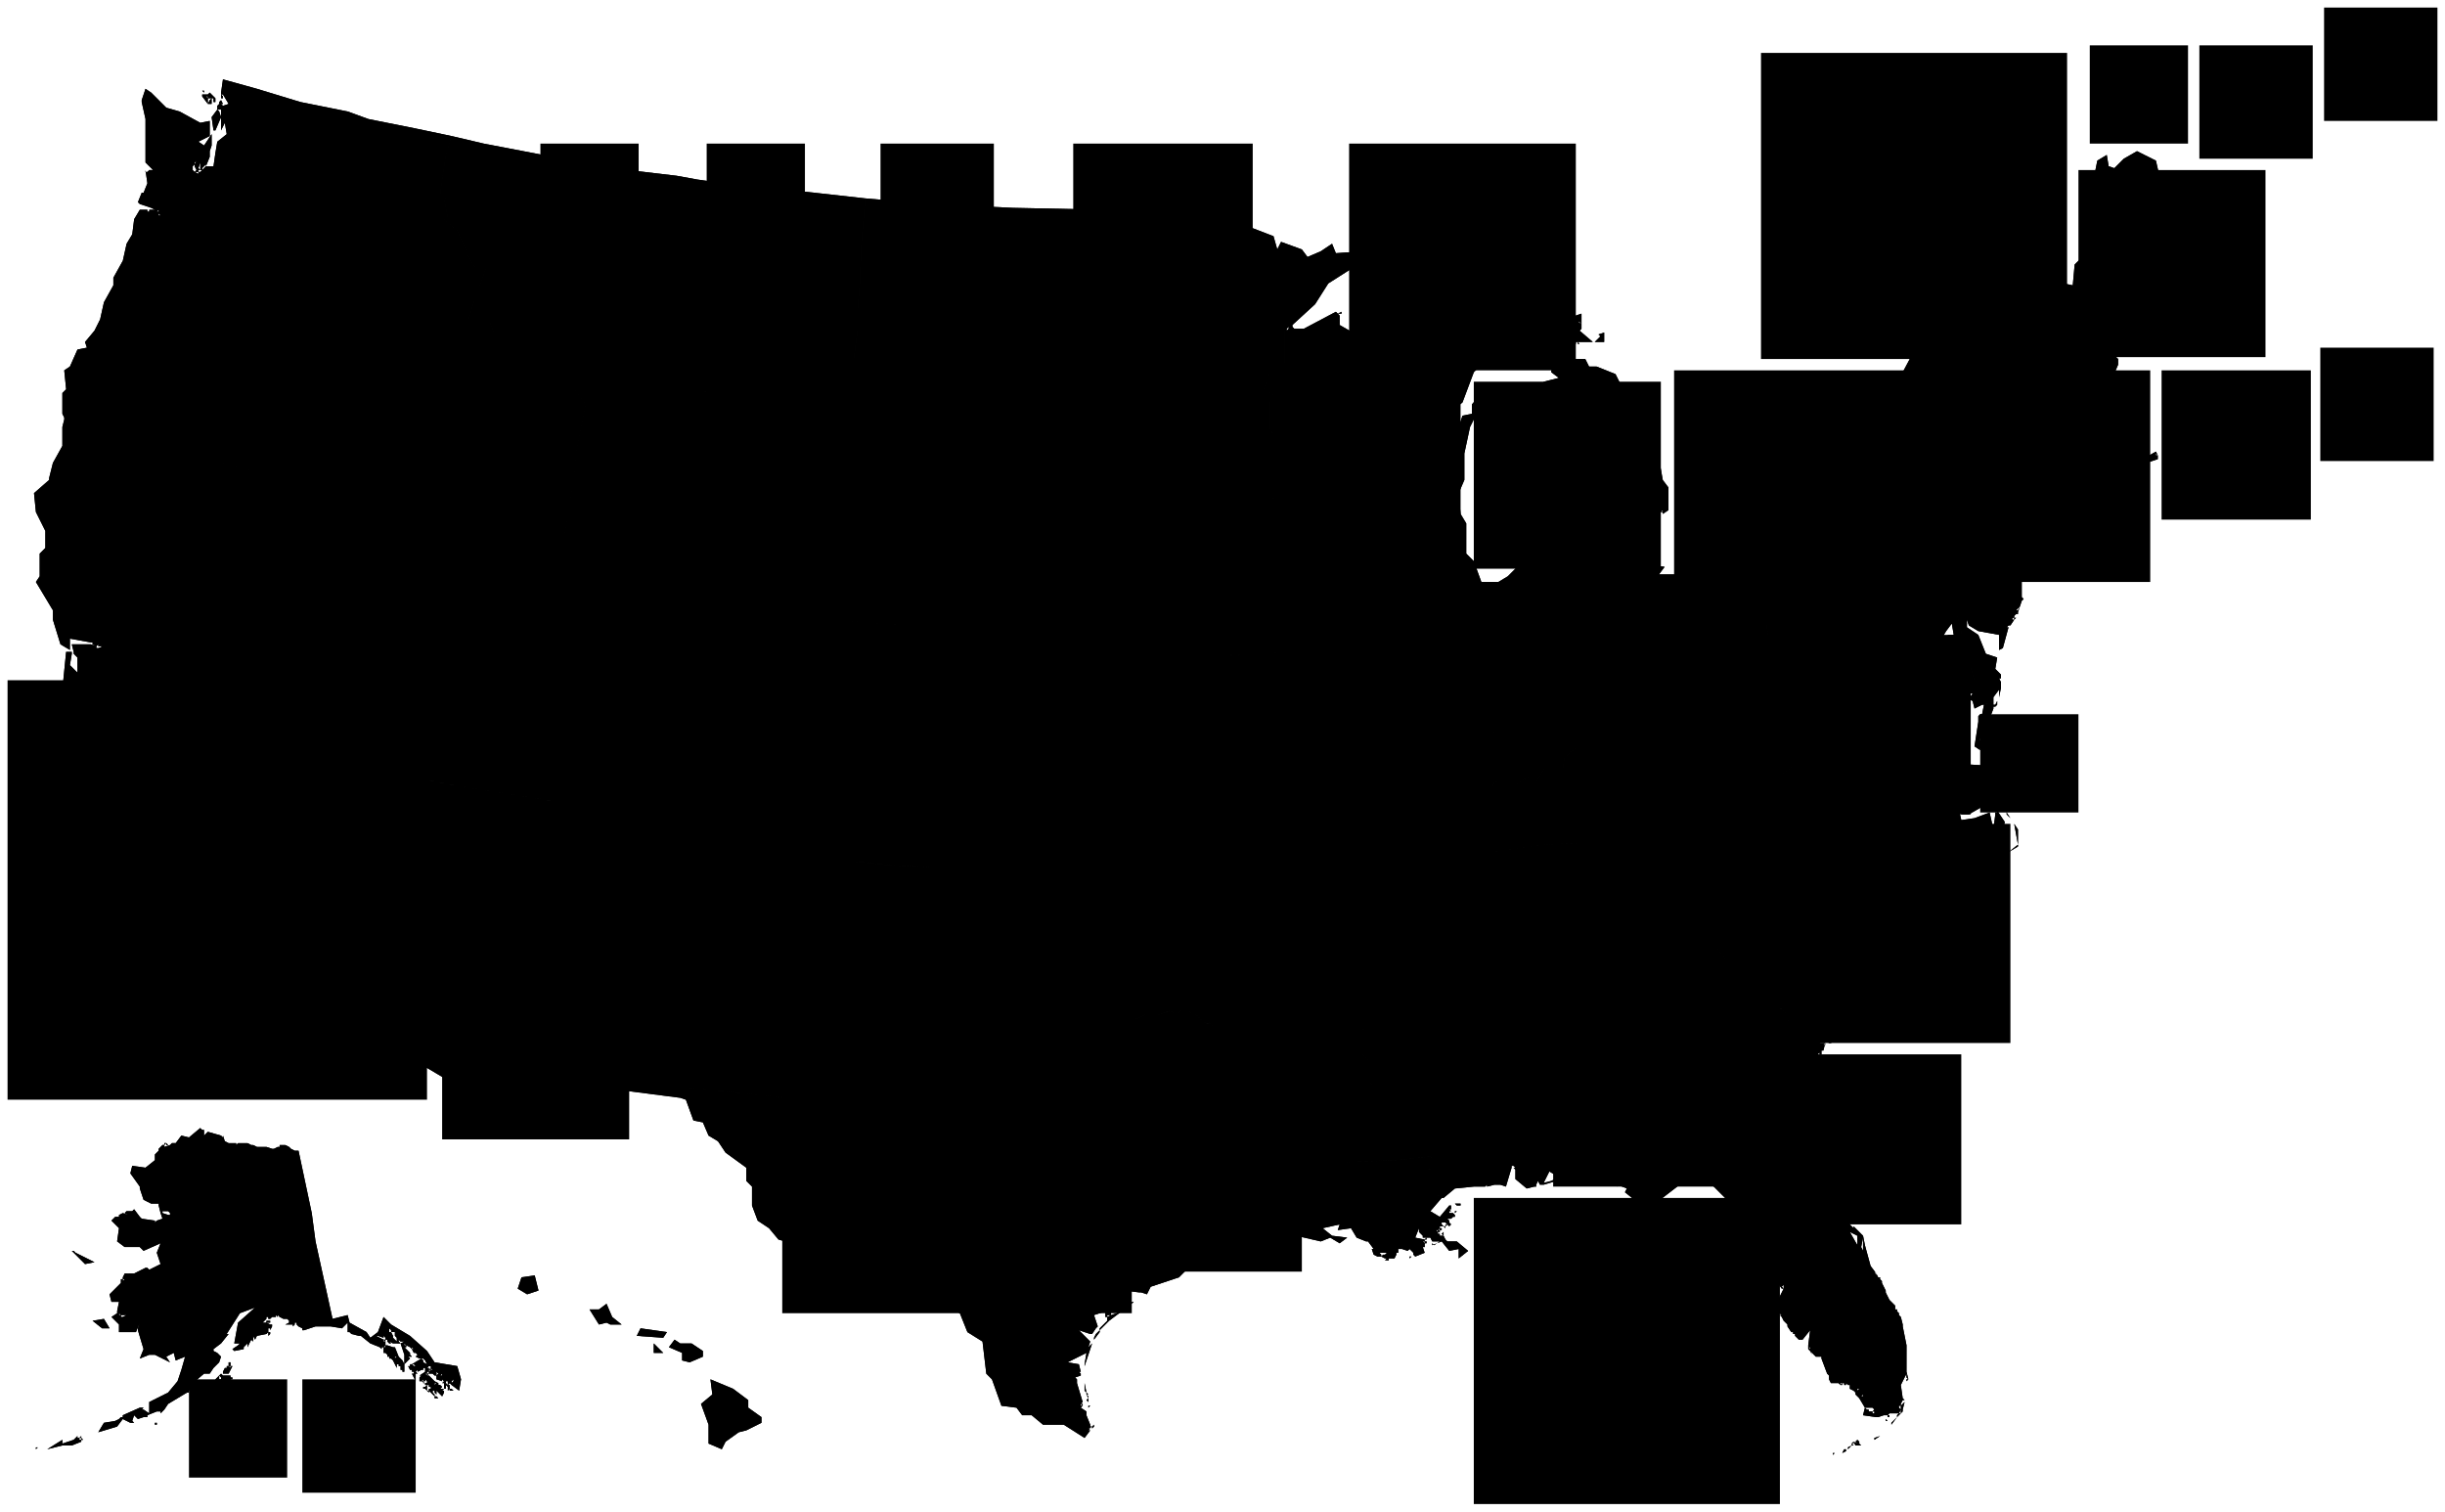 <?xml version="1.0"?><!DOCTYPE svg PUBLIC "-//W3C//DTD SVG 1.1//EN" "http://www.w3.org/Graphics/SVG/1.1/DTD/svg11.dtd"><svg xmlns="http://www.w3.org/2000/svg" version="1.1" width="1294" height="800" viewBox="0 0 1294 800"><g class="states"><path class="AR" d="M739,460v1v-1v1h2h-1h1l-7,12l15,-1l1,3v-1v1v-1l-6,6l-2,9h-2h2l-1,2v6l-4,4v4v-1v1l-5,4v1v-1v1l-2,9l-3,6l-3,5l-3,6l2,3l-3,5v1v-1l2,1v1h-1l1,1v-2v6h1l-2,7l-29,1l-38,1v-15l-5,-1h-1l-1,1h-2h1l-1,-1v1v-1h-1v-1v1v-1h-1v-56l-4,-25l38,-1l62,-2Z"/><path class="AZ" d="M321,428v1l-3,14v7l-3,14v6l-7,50l-4,27v7l-3,14l-2,18l-48,-6l-81,-48l3,-6h5v-1v1v-1l2,-7l-3,-1v-10h2l4,-3l1,-9l2,-4l2,-2l3,-2l4,-1l-5,-6v-6l-3,-11l3,-4v-19l1,-1v-5l3,-2l6,1l4,4l4,-5l1,-10l3,-12l30,6l45,7l10,2Z"/><path class="CO" d="M440,328l25,2l17,1l-2,28l-1,25l-2,19v14l-2,27l-21,-2l-42,-3l-44,-4l-3,-1l-44,-5v-1l1,-13l3,-14v-10l3,-20l3,-14l2,-20l2,-14v-6l30,3l30,4Z"/><path class="IA" d="M704,262h1v5l4,16l8,3l1,3l5,4v4l5,3v9l-2,6l-7,4l-8,2v6l3,2v6l-3,7l-5,1l-1,7v1v-1h-1v1v-1h-1v-1v1v-1l-6,-5l-52,3h-32l-2,-5l-1,-12l-1,-3h1h-1h1l-1,-5l-3,-4v-10l-2,-2l-3,-4v-9h-2v-1h-1h1l-2,-4l-2,-2h1h-1h1l1,-2v-1v1v-1l2,-11l-2,-1v-1v1v-1l-1,-5h53l21,-1Z"/><path class="IL" d="M776,286v7l4,4l4,11l1,16l3,34v17h-1h1h-1v4l3,7v1v-1v1l1,1l-3,9l-3,7h-1v1v-1v1h-1v1v-1v1l1,2l-1,1l-1,3l-1,4l1,1v1v-1v1h1l-3,4l3,5l-8,3l-1,10l-10,-4h-1h1h-1l-5,6l2,1l-2,-1l-5,-3l-2,-15l-8,-6l-9,-4l-4,-4v-5l4,-6l1,-7l-8,-3l-3,3l-2,-11l-8,-5l-7,-7l-4,-10l1,-8h1v-1l1,-7l5,-1l3,-7v-6l-3,-2v-6l8,-2l7,-4l2,-6v-9l-5,-3v-4l-5,-4Z"/><path class="IN" d="M840,302l1,4l4,42h1l1,26h1h-1v10l-6,3l-5,-1v8l-8,7l-1,7h-7h1h-1l-3,-1l-4,7l-3,-3h-1h1h-1l-8,5l-5,-3l-5,1l-1,2h-1h1h-1l-4,-2l-2,4h-1v-1v1v-1l-1,-1l1,-4l1,-3l1,-1l-1,-2v-1v1v-1h1v-1v1v-1h1l3,-7l3,-9l-1,-1v-1v1v-1l-3,-7v-4h1h-1h1v-17l-3,-34l-1,-16h9l5,-3l33,-4Z"/><path class="KS" d="M596,363v1v-1v1h27l7,2l2,3l-1,2h-1l-2,4l4,8l4,4h1h-1h2v61h-79l-46,-2h-14l-24,-2l2,-27v-14l2,-19l1,-25l45,3h35v1Z"/><path class="MO" d="M703,349v1v-1v1h1v1v-1h1v1h-1l-1,8l4,10l7,7l8,5l2,11l3,-3l8,3l-1,7l-4,6v5l4,4l9,4l8,6l2,15l5,3l2,1l-1,12l-4,2l-1,1h-1l1,-1h-2l1,1v6h-3l2,4l-3,4l-15,1l7,-12h-1h1h-2v-1v1v-2l-62,2l-38,1l-1,-14v-61h-2h1h-1l-4,-4l-4,-8l2,-4h1l1,-2l-2,-3l-7,-2l-5,-8l-4,-7v-1v1v-1l-1,-1h32l52,-3Z"/><path class="NE" d="M559,280l7,5l4,-3l6,1l4,-1v1v-1v1h1l13,5l5,5h2v9l3,4l2,2v10l3,4l1,5h-1h1h-1l1,3l1,12l2,5l1,1v1v-1v1l4,7l5,8h-27v-1v1v-1h-36v-1h-35l-45,-3l2,-28l-17,-1l-25,-2l1,-18l4,-38l44,3l43,3h25Z"/><path class="NM" d="M454,442l-1,14l-2,8l-1,23l-3,29l-4,45l-1,22l-35,-3l-49,-5l2,6l-31,-4h-9l-1,11l-20,-2l2,-18l3,-14v-7l4,-27l7,-50v-6l3,-14v-7l3,-14v-1v1l44,5l3,1l44,4Z"/><path class="NV" d="M238,272l-6,34l-3,10l-1,10l-4,15l-4,25l-8,44l-3,12l-1,10l-4,5l-4,-4l-6,-1l-3,2v5l-1,1v19l-3,4l-20,-32l-2,-1l-27,-42l-11,-15l-26,-41l-4,-4l4,-19l5,-16l2,-10l10,-38l23,6l37,8l36,8Z"/><path class="OK" d="M638,448l1,14l4,25v56h-1v-1v1l-1,-1h1h-1l-1,-1v1v-1v1l-3,-1v-1v1v-1h-1l-2,-2h-1h1l-1,-1v1v-1l-3,-1v-1v1l-1,-1h1h-5l-1,1h-3l-2,-1l-6,2h-7l-4,2l-14,-2l-3,-3l-1,3l-3,4l-3,-5h-1v1v-1v1l-4,-2h-6l-4,-2l-3,-5h-4l-5,2l-4,-2h-4v-1v1v-1l-3,-1h-3v-1v1v-1h-1l-3,-5l-2,-1l-1,1v1v-1v1h-1v-1v1v-1h-5l-7,-8v-22l1,-4v-20l1,-6l-47,-2l-19,-2l1,-14l21,2l24,2h14l46,2Z"/><path class="TN" d="M881,442l12,-2l33,-5v2l-1,3v2v-1v1l-1,1l-4,7h-6v1v-1v1l-4,4l-2,-2l-7,5l1,1v1v-1v1l-13,10h-5l-6,5l-1,6l-4,1v7l-29,3l-27,3h-5l-26,3h-14l-35,3l4,-4v-6l1,-2h-2h2l2,-9l6,-6v1v-1v1l-1,-3l3,-4l-2,-4h3v-6l-1,-1h2l-1,1h1l1,-1l31,-2l-1,-5l4,1l28,-4l25,-1l19,-2Z"/><path class="UT" d="M299,282v5l-4,19v4l40,7v6l-2,14l-2,20l-3,14l-3,20v10l-3,14l-1,13l-24,-3l-10,-2l-45,-7l-30,-6l8,-44l4,-25l4,-15l1,-10l3,-10l6,-34l27,5Z"/><path class="WV" d="M933,319l4,25l22,-3l3,14l3,-4l2,-2v-1v1v-1l1,-2h3h-1h1l2,-5l1,-1l-1,1h1v-1v1h7l1,-2h1l5,-3l4,2l2,2h1h-1h1l3,5l-1,6l-13,-8v9l-3,5v1l-3,2l-2,5l-3,-1l-3,7l-1,5l-8,-2h-1h1h-1h1h-1h1l-1,4v1l-3,8l-5,9l1,6l-6,5l-14,9h-6v1v-1v1h-1v1v-1v1l-8,-2h-1h1h-1v-2h-1h1h-1h1h-1h1h-1h1l-2,-1v-1v1v-1l1,-1v-1v1v-1h-3l-3,-1v-1v1v-1h-2v-1v1v-1l-3,-4l-2,-2l-1,-2l-4,-11v-1v1l6,-2l3,-4l-1,-8l2,-5l2,4l3,-3v-8l5,-6l3,2l9,-9v-9l2,-8v-13Z"/><path class="ID" d="M239,72l-3,10l-3,20l3,3h-1h1h-1l2,10l-2,1l7,6l5,11v1l4,7l6,1l-3,9l-3,4v4l-3,10l-1,2v1v-1v1l6,2h2v-1v1v-1l4,-3l2,5l1,2v6l4,6l-1,3v4l5,1l2,12l4,-2l7,3l2,-3h1l2,1v1v-1v1h3l4,1h7v-1l2,-3l6,8l-5,25l-1,12l-5,31l-34,-5l-27,-5l-24,-5l-36,-8l10,-49l5,-8l-2,-5l-3,-5l11,-13l1,-1l-1,1l1,-1l11,-15l-1,-4l-4,-4l-1,-5v-14l3,-13l5,-17v-5l7,-33Z"/><path class="MT" d="M458,105l-2,23l-1,23l-1,12v11l-2,15l-2,27l-51,-5l-27,-4l-21,-2l-8,-2l-24,-2l-7,-2l-2,15l-6,-8l-2,3v1h-7l-4,-1h-3v-1v1v-1l-2,-1h-1l-2,3l-7,-3l-4,2l-2,-12l-5,-1v-4l1,-3l-4,-6v-6l-1,-2l-2,-5l-4,3v1v-1v1h-2l-6,-2v-1v1v-1l1,-2l3,-10v-4l3,-4l3,-9l-6,-1l-4,-7v-1l-5,-11l-7,-6l2,-1l-2,-10h1h-1h1l-3,-3l3,-20l3,-10l17,4l68,13l34,4l11,2l14,2l48,5Z"/><path class="ND" d="M585,111v3h1h-1h1v3h1h-1h1v1l1,2l-1,1v1v-1v7v-1v4v-1v2v-1v2l-1,1l3,10h1h-1h1v2h1h-1h1v1l1,4v1v-1v3v-1v9v-1v1h1h-1h1h-1h1h-1h1h-1h1h-1v1h1h-1h1v1h-1h1h-1h1h-1v1h1h-1h1v1h-1h1h-1v1l1,1l1,2h-1h1h-1v2v-1v6l1,2v1v-1v2l1,1v1l3,9l-1,5l-3,-1h-33l-29,-1l-12,-1l-21,-1l-9,-1l-37,-2l-1,-1l2,-15v-11l1,-12l1,-23l2,-23l35,3l43,2Z"/><path class="SD" d="M597,197l-1,5l-4,2l3,7l5,3v21l-1,1v29h-3l1,5v1v-1v1l2,1l-2,11v1v-1v1l-1,2h-1h1h-1l2,2l2,4h-1h1v1l-5,-5l-13,-5h-1v-1v1v-1l-4,1l-6,-1l-4,3l-7,-5l-2,-2h-25l-43,-3l-44,-3l5,-56l2,-27l1,1l37,2l9,1l21,1l12,1l29,1h33Z"/><path class="VT" d="M1087,160l1,10v6l-6,5v17l-1,17l2,11l1,1l-16,4l-2,-5l-3,-17l-3,-2l-1,2v-3l-3,-10v-10l-3,-6l-1,-10Z"/><path class="WY" d="M450,216l-5,56l-4,38l-1,18l-45,-4l-30,-4l-30,-3l-40,-7v-4l4,-19v-5l5,-31l1,-12l5,-25l2,-15l7,2l24,2l8,2l21,2l27,4Z"/><path class="FL" d="M970,770h-1h1ZM970,770h-1h1ZM965,771h0ZM965,771h0ZM965,771h0ZM965,771h0ZM970,769h1l-1,1ZM977,767v1v-1ZM977,767v1l-2,1l1,-2ZM977,767h0ZM978,767h0ZM978,767h-1h1ZM945,771h0ZM945,771h0ZM974,767h0ZM974,767v-1v1ZM983,765h-1h1ZM981,765h0ZM976,765h0ZM981,765h1h-1h1h-1h1ZM978,767v-1l2,-1l-2,2h-1ZM976,765h-1h1ZM981,765v-1v1ZM976,765h-1h1ZM980,764l1,1h-1v-1ZM984,763v1v-1ZM981,764v-1v1ZM981,764v1v-1h-1h1h-1l1,-1ZM978,764h0ZM978,764h0ZM992,761v1v-1v1ZM984,763v1l1,1h-2v-1l-1,-1l1,-1ZM983,764v1h-1l-1,-2ZM992,761l3,-1l-3,2ZM995,759v1v-1ZM995,759h0ZM1000,752h0ZM1000,752h0ZM997,752h1ZM998,752h1h-1ZM999,752h-1v-1ZM1001,750h0ZM1002,750h0ZM1002,750h0ZM1001,750h-1h1ZM993,751h0ZM994,750h0ZM993,751v-1v1ZM994,750h1h-1ZM998,749h0ZM1000,750h-1v-1h1ZM1003,748h0ZM998,749h0ZM1003,748h0ZM1007,747l-1,1v-1ZM1007,747v-1v1ZM990,748h0ZM990,748h-1h1ZM1005,745v-1v1ZM989,747h1v1h-1ZM991,746v1l1,-1v1h-1ZM989,746v1v-1ZM991,746h-1v1h1h-1h1h-1h1h-1h1v1v-1v1v-1v1v-1v1v-1v1h1h-3h1v-2v1v-1ZM989,746v1v-1ZM991,745h0ZM990,745h0ZM991,745h-1ZM989,745h-1ZM1009,741l-1,1l-1,4v1h-1h1h-1v1l-2,2l-3,4v-1l3,-3v-1l1,-1h1v-4l2,-2ZM987,745h1h-1ZM988,745h0ZM988,745h-1h1ZM1007,741v-1l1,1ZM1009,741h-1h1v-1v1ZM1009,741h-1h1v-1ZM984,740h0ZM988,739v1l-1,-1ZM987,739h1h-1ZM987,739h-1h1h-1h1ZM985,739h0ZM981,736h0ZM981,736h0ZM984,735v1h-1ZM982,735h1h-1h1h-1v1h-1v-1ZM1009,731v-1h1ZM1009,730h1h-1ZM1009,730v-1v1ZM978,733h0ZM978,733v1v-1ZM978,733h0ZM977,733h-1h1ZM978,733h0ZM977,733h0ZM979,733h0ZM976,733h-1h1ZM977,733h1h-1ZM977,733v-1v1ZM977,733v-1v1ZM976,732h1v1h-1v-1h-1ZM974,732h0ZM976,732h-1h1ZM974,732h0ZM974,732v1v-1ZM974,732v1l-1,-1ZM973,732h-1ZM974,732h1h-1h2h-1v1v-1v1v-1v1v-1v1h-1l1,-1h-1h1h-1h1h-1ZM973,732h1h-1h1h-1h1ZM970,732h1ZM1009,726l1,4l-1,-1v-2ZM969,731v-1v1h2v1h-1l1,-1l-1,1h1v-1v1v-1v1h-2h1h-1l-1,-2l1,1l-1,-1h1ZM968,730v-1ZM968,728v1v-1v2v-1ZM967,727h1h-1h1v1v-1v3v-2l-1,-1ZM964,719h-1v-1h-2h2v1ZM958,715h0ZM958,715v-1v1ZM954,714h0ZM954,714h0ZM957,713v1h1v-1v2l-1,-1ZM955,713h0ZM955,713h0ZM957,712l2,5l-1,-2l-1,-1v-1ZM1007,702v-1v1ZM950,707v-1v1ZM958,704v-1v1ZM949,705h-1h1ZM1002,692v-1h1v2h1v1l1,1v1l1,1l-1,-1v-1l-1,-1v-1h-1h1h-1v-1ZM944,699l2,2v1v-1l-1,-1ZM943,697l1,2l-1,-2ZM943,696v1l-1,-1ZM942,696h0ZM942,696h0ZM939,693l3,3ZM1000,688l3,3h-1v-1l-3,-3l-1,-2v-1ZM939,693h0ZM996,679l-1,-1h1ZM938,686h0ZM938,686h0ZM937,685l1,1v1l-1,-2ZM994,676h1v1l-1,-1h1h-1ZM937,685v-1v1ZM937,685v-1v1ZM936,684h1h-1h1v1ZM944,682h-1v-1ZM994,676h1v1l1,1v1l2,4v1v-1l-1,-1v-1l-1,-1v-2h-1v-1v1v-2h-1l-1,-1v-1ZM944,681v-1v1ZM986,662v-3h1l3,11l3,4l-3,-3v-1v1v-1l-1,-1l-1,-2l-1,-1v-2l-1,-2ZM935,658h-1ZM934,656v-1v1ZM979,647h0ZM979,647v-1v1ZM935,653h0ZM935,653h0ZM979,646h-1v1v-1ZM935,653h-1h1ZM978,646h1h-1ZM978,645v1l-1,-1ZM976,642h-1ZM978,645l2,2h-1v-1l-1,-1h-1h1h-1l-1,-1v-2h-1h1ZM975,642h0ZM923,645h0ZM923,645h0ZM957,637v-1v1ZM872,638l1,2l-3,-1ZM975,642v-1l-1,-1h-1l-1,-3h-1v-1l-1,-1l-1,-3h-1l-1,-4v-1h-1v-2l1,2v1l1,4h1l5,8l1,1ZM876,637h-1h1ZM964,623l1,1v1h1h-1v-1l-2,-2v-2ZM889,627h0ZM861,629h0ZM817,627h-2l-1,1h-1h1l1,-1h2ZM817,627v-1ZM957,608v-1v1ZM954,608h0ZM958,607l1,3l2,5l1,3l1,1v1v-1h-1v-1l-1,-2v-1v1l1,2l-1,-2v-1l-2,-2l-1,-2h1v-1l-1,-2v-1ZM835,623h1h-6l-3,1l-10,3v-1l4,-1l6,-1l2,-1h3ZM957,607h0ZM954,608h1h-1v-1ZM956,607h-1h1v1h-1v-1ZM957,607h-1ZM958,606v1h-1h1h-1v-1v1v-1ZM958,605h-1h1ZM957,604v1h1v1h-1v-1h-1ZM955,603h1h-1v1h1v1h-1v-1h-1h1ZM956,603h-1ZM955,600v-1h1ZM954,598h1l-1,1h-1h1ZM1009,726v1l-3,6l1,7v1v-1v1l-1,2v1h-1v1l1,1l-1,2h-5l-1,1h-2l-3,1h-1l-7,-1l1,-4h1v1v-1h-1l1,1v-1v1h1v2h3v-2l-1,-1h-4l-3,-5l1,-1h2h-1h1l1,1v-1h-2v-1v1v-1l-2,2l-2,-2v-1l-1,-1h1v-1h1v1h1h-1h1v-1h-1h1h-3v1l-2,-1v-2h-1l-1,-1h-5h1h-1h1h-1v-1l1,1l-1,-1h-1h1h-1h1v1h-1v-1h1h-1h1h-1h1h-1h1h-1v1v-1h-2v-1l1,1l-1,-1h-1h1h-1h1h-1v-2v1v-1v1v-2h-1l-3,-8v-1h-3l-3,-3v-2h-1v-1l1,-8v-1v1l-4,5h-2l-2,-2v-1h-1v-1h-1l-2,-3v-1v1v-1v1v-1l-2,-2l-1,-2v-1l-4,-3l2,-5l3,-6v-2l-1,1v1l-3,-4l-2,8l-1,-1v-1h-1l-2,-5l1,1v-23v1v-1l-1,-1v-1l1,-2h-1h1h-1l-2,-3l-2,-4l-5,1h-1l-1,-1v-1v1v-1l-2,-1h-1l-6,-6l-1,-4l-6,-6l-9,-4l-5,1h-1l-3,2l-13,10h-1h1l-4,1l-2,1l-10,-8l1,-2l-5,-2l2,-3h-6l4,4l-8,-4l-12,-1l11,-1l-4,-3l-9,2l1,2h-6l-2,1l-6,1l4,-2l-5,-3l-3,6v1h-4h2l-1,-2l2,-2h-1v-6l-6,-3v-6l12,-1l44,-4l6,-1l4,8l20,-2l25,-1l18,-2l1,4v2v-1v1h2l2,-1l-1,-7v-2h-1h1h-1l3,-4l4,1h4l1,1h1l1,-1l1,1h-1v1v-1v1v-1v1l1,-1l1,5l-1,-1v-1v1h-1v1h-1h1v1h1v-2h-1h1v2h1h-1h1v2h-2v1h-1v-1l-2,3l1,9l4,5l-2,6l1,6l1,1v-1l-2,-5l3,-4l-4,-8v-11h2h-1h1v-1h1v1h1l1,2v1h-1l1,2l2,2v1l1,2v1h1v3l2,2v1h1v2h1h-1l1,1l1,4h1l1,3l1,1v1h1l1,3h1l1,1v1h1v2l2,2v1l3,3v-1l-1,-2l1,2l5,5l1,5h-1h1h-1v-5v1l-1,5l1,2l-1,-2l2,4v2l-4,-7v-5l-4,-2l8,14l1,1l1,2l1,1v1l2,2l1,2l2,2v1l1,1v1l1,1v1l1,1v2l1,2l3,3v2h1v1h1v1l1,1v1l1,1l-1,-1l1,1l1,4v1l2,10Z"/><path class="TX" d="M577,757h-1h1ZM577,757h0ZM577,757v-1v1ZM577,756h0ZM577,756h-1h1ZM578,756v-1v1ZM578,755h0ZM578,755v-1v1ZM578,755l1,-1v1ZM577,754h1h-1v1ZM575,747v1v-1ZM576,745v-1h1ZM573,744h0ZM577,744h-1ZM573,744h0ZM573,744h0ZM573,744v-1v1ZM573,743v1h-1h1l-1,-1ZM576,739v4v-1l-1,-1l1,-1l-1,-2v-1v1h1h-1l1,1v1ZM575,737h0ZM575,737h0ZM575,737l-1,-1ZM574,736h0ZM574,735v-1v1ZM574,734v1v-1ZM572,732h-1h1ZM571,732h-1ZM576,739v-1h-1v-1l-1,-1v-5v1l1,5l1,1ZM570,731h0ZM569,729l1,1l-1,-1ZM571,729h0ZM571,729h0ZM571,729h1h-1ZM572,727v1ZM574,722h0ZM574,731v-9l1,-6l1,-3l2,-2l-4,12ZM577,710h0ZM577,710h0ZM579,709v-1v1ZM578,706h-1h1ZM579,709v-1l1,-2l1,-1h1h-1h1l-3,4l-1,2ZM582,705h-1l1,-1ZM582,703v1v-1ZM586,699h1l-5,5v1v-2l3,-3ZM585,697h1ZM586,696h1h-1ZM587,696h0ZM588,694h1h-1ZM589,694h0ZM598,690h0ZM594,693l4,-3h1l-12,9h-1v-2l2,-1l3,-1l2,-2ZM598,690v-1h1ZM599,690v-1h1ZM630,671h-1v-1v1ZM630,671l5,-5l1,-2h1l1,-1ZM637,663h1l-1,1l-1,-1h1h-1ZM636,663h1h-1ZM645,658h0ZM634,655l-1,-1h1ZM633,654v-1v1h1ZM631,651h-1ZM635,664l-6,6v1h1h-1l-5,5l-15,5l-2,4l-7,4l7,-4l-3,-1h-1l-8,-1h-1h1h-1v5l4,1l-5,3h-1l-5,-3l2,5h-1v2h-2v1h-1h1h-1v-3l-6,2l2,6l-1,1v1v-1l-2,3h-1l-6,-2l6,6l-2,6l-10,5l6,1l1,4h-1l1,1v1l-3,1l1,1v2l3,10l-1,1h1h-1v1v-1v1v-1v1h1l-1,1l3,2v2l2,5v1l-1,1l1,-1h1l-2,1h1l-1,1h1l1,-1v-1h1l-2,2l-3,4l-11,-7h-11l-6,-5h-5l-3,-4l-8,-1l-5,-14l-3,-3l-2,-17l-8,-5l-4,-10l-4,-2l-3,-9l-7,-11v-6l-9,-10l-4,-2l-4,-7l-16,-2l-6,-2l-1,2l-8,1l-12,20l-7,-1l-8,-8l-7,-2l-5,-6l-6,-4l-3,-8v-10l-3,-3v-7l-11,-8l-4,-6l-5,-3l-3,-7l-5,-1l-4,-11l-3,-1l-2,-6l49,5l35,3l1,-22l4,-45l3,-29l1,-23l2,-8l19,2l47,2l-1,6v20l-1,4v22l7,8h5v1v-1v1h1v-1v1v-1l1,-1l2,1l3,5h1v1v-1v1h3l3,1v1v-1v1h4l4,2l5,-2h4l3,5l4,2h6l4,2v-1v1v-1h1l3,5l3,-4l1,-3l3,3l14,2l4,-2h7l6,-2l2,1h3l1,-1h5h-1l1,1v-1v1l3,1v1v-1l1,1h-1h1l2,2h1v1v-1v1l3,1v-1v1v-1l1,1h1h-1l1,1v-1v1h2v1v-1v1h1v1v-1l1,1h-1h2l1,-1h1l5,1v43l3,3l1,2h1h-1h1v1l1,7l3,3l1,2l1,3h1h-1h1v7l1,3h-1h1h-1v4l-2,5l-1,5v1h-1h1h-1h1h-1v1h1h-1h1h-1h1l1,7v1v-1v1l-5,6l2,4l-6,1l-10,4l-6,-1l1,-6l-6,3l-1,-1h-1l-1,-2h-1h1l1,2h1v1l3,10Z"/><path class="AL" d="M797,628h0ZM802,619l-1,-1h1ZM801,617v1v-1h-1v1v-1l1,-1ZM844,492l10,39l2,3l3,14l2,3l2,6l4,6v5l-2,15l2,3l1,12l3,4l-6,1l-44,4l-12,1v6l6,3v6h1l-2,2l-1,2v1h-1l-4,1l-6,-5v-6l-1,-1v-1l-1,1v1v-1v1l-3,10l-3,-1h-3l-3,-26l-1,-8v-93l-1,-2l26,-3h5Z"/><path class="GA" d="M955,597h0ZM955,596v-1v1ZM954,595h0ZM954,595h0ZM953,595h1ZM955,596v2v-3l-1,-1v-1h1v-2ZM954,590h0ZM955,589v-1ZM953,587h-1v-1ZM955,586h-1h1v-1ZM954,586v-1v1ZM954,582h1ZM955,581h2v1l-2,4v-1h-1l1,-2v-1ZM956,581h-1h1ZM955,581h1h-1ZM954,581h1v1h-1v-1h-1ZM957,580h-1v-1v1ZM958,575l-1,5l-1,-2v-2h1v-1ZM956,575h1h-1h1h-1ZM956,572h1v-1h1l-1,1h1v-1v1v-1v2h1h-1l-1,-1h-2h1v-1ZM957,571h1h-2ZM958,570l1,1h-1ZM959,571v2l-1,1v-1h1h-1v-2h1h-1h1ZM959,565l-1,4v-3ZM956,565v-1h1h-1ZM957,564h1v1v-1v1l1,-1l1,1h-2v-1h-1l-1,1l1,-1ZM964,562h-1h1ZM964,562h-1v-1l1,-1l1,1ZM963,560h1ZM961,559h1v1h2l1,1l-1,-1l-1,1v-1v1v-1h-2h1ZM961,559v1h1h-1h2v2h-2l1,1l-1,-1v-1l-1,-1v-1ZM961,559h-1ZM958,559v-1v1ZM957,569l1,1v1h-2v1h-1h2l1,1v1l-1,1h1h-2v1v-1h1v1h-1v1v-1v4h1l-1,1v-1v1h-3h1v1h1v1l-1,-1l1,1l-1,2v1l-1,1l-1,-1v1v-1v1l3,1v1l-1,1l-1,-1l2,2v2h-1v2h1h-2h1h-1h1l1,2v1h-1v1h-1l-1,-1h-4l-4,-1l-3,4h1h-1h1v2l1,7l-2,1h-2v-1v1v-2l-1,-4l-18,2l-25,1l-20,2l-4,-8l-3,-4l-1,-12l-2,-3l2,-15v-5l-4,-6l-2,-6l-2,-3l-3,-14l-2,-3l-10,-39l29,-3l16,-2l11,-2v2v-1v1h-1l-1,2l-1,1l-1,4l9,5h2l2,3l7,10l9,5l9,8v3h1h-1h2v1h1h-1h1h-1l2,1v1l3,2h1v1v-1v1h1h-1h1h-1h1l2,2l1,3l1,2h1h-1h1v1v-1v3l1,1h-1v-1v1h1h-1l6,4v1v-1v1l2,2v1h1h-1h1v1h-1h1h-1v1h1h-1h1v2v-1v1l1,1v1h1h-1v-1v1h3h-1v1l1,1v1v-1v1l1,1l-2,2l-1,-1h-3v1l1,-1l1,1v4h-1Z"/><path class="LA" d="M734,667h-1ZM735,666v1h-2v-1v1l1,-1v1v-1ZM747,665l-1,1v-1ZM737,666h1h-1ZM777,662h0ZM754,663h0ZM733,664h0ZM733,664h0ZM733,664h0ZM733,664v-1v1ZM744,663h1h-1h1ZM732,664h-1v1v-1h1h-1h1ZM731,664v-1v2v-1v1h-2v-1l1,-1ZM753,660h0ZM754,659v1v-1ZM757,659h0ZM727,661h-1h1ZM757,659h0ZM754,659h0ZM754,659v-1v1ZM758,659v-1v1v-1l1,1ZM758,658h0ZM758,658h0ZM757,658h0ZM726,661h1v3ZM762,657h1l-5,2h1ZM758,658h0ZM755,658h-1ZM757,658h0ZM758,658h-1h1ZM755,658h-1h1ZM755,657v1h-1v-1h1h-1ZM765,656v1v-1ZM765,656l1,1h-1ZM754,657h-1ZM754,656v1v-1ZM757,656v-1ZM755,657v-1h-1v-1h-1h1v1l1,-1v1ZM764,654h0ZM764,654h0ZM724,656v1h-1ZM753,654l1,1h-1ZM764,654h-1h1l-1,-1l1,-1ZM762,652h-1h1ZM761,652v-1v1ZM761,652v-1h1v1ZM762,651v1v-1ZM762,651h-1h1ZM761,651h0ZM762,651h-1ZM762,650h1v1h-1ZM704,655l1,-1l8,1l-4,3ZM765,649v1ZM764,649h0ZM764,648h0ZM764,648h0ZM765,648h1l-1,1v-1v1v-1v1ZM764,648v-1v1ZM763,647v1h-1ZM767,646v1v-1ZM782,645h0ZM782,645v-1v1ZM769,645h-1h1ZM769,645v-1v1ZM770,644h0ZM770,644h-1h1ZM770,643v1v-1ZM771,641l-1,1v-1ZM769,641h0ZM769,641v-1v1ZM768,639v1v-1ZM768,640h-1v-1h1h-1h1ZM768,638h-1h1ZM768,638v1h-1v-1ZM772,637h0ZM772,637h1v1h-2l-1,-1v1v-1v1v-1h2ZM767,641v1h2l1,1v1h-1l-1,1h1h-3h1h-1l1,1v1l1,1l-1,1l-2,-2v-1v1h-2l-1,1h1h-1h1l1,1h1v1l-1,-1h-2v1v-1v1l-1,1h-1h1h-1l1,1v1h1h-1h1v1h2l1,2v1h6l6,5l-5,4v-5l-5,1l-4,-5h-5l-1,-2v1v-1h-1h1h-1h1h-3l-3,-3v-2l-2,5l5,1v1h-1l1,1v2h1h-2l1,3l-5,2l-1,-1v-1l-2,-2l-1,1v1v-1l-3,-1h-2v2h1h-1h1h-2v1l-1,2h-3v1v-1h-2v1v-1l-2,-1l1,-1h1h-1h1l1,-1h-4l-1,1v1l-2,-1v-3l-3,-4v-1l-1,1l-5,-2l-3,-5l-7,1l1,-3l-9,2l5,4l-1,1l-5,2l-13,-3l-3,-2l-10,-2l-12,3l-2,-4l5,-6v-1v1v-1l-1,-7h-1h1h-1h1h-1v-1h1h-1h1h-1h1v-1l1,-5l2,-5v-4h1h-1h1l-1,-3v-7h-1h1h-1l-1,-3l-1,-2l-3,-3l-1,-7v-1h-1h1h-1l-1,-2l-3,-3v-28l38,-1l29,-1l3,3l-2,8h3l-1,2l1,2l3,3l-1,2l-2,3l-1,4l-1,-1l1,1l-4,5l-2,3h1h-1l-4,10l-1,12l26,-1l18,-2l1,1h-1h1h-1v3v-1v3v-1v2v-1l-1,1h1h-1h1h-1h1v1h-1v1v-1v1l2,5v1v-1v1v-1v1l3,6h1h-1h1l1,1h1h-1l-6,7l5,3l5,-6v2l1,1Z"/><path class="MS" d="M787,628h-1ZM787,627v1ZM786,498l1,2v93l1,8l3,26l-4,1v-1l-1,1h-6l-10,1l-6,5h-1l-1,-1h-1h1h-1l-3,-6v-1v1v-1v1v-1l-2,-5v-1v1v-1h1v-1h-1h1h-1h1h-1l1,-1v1v-2v1v-3v1v-3h1h-1h1l-1,-1l-18,2l-26,1l1,-12l4,-10h1h-1l2,-3l4,-5l-1,-1l1,1l1,-4l2,-3l1,-2l-3,-3l-1,-2l1,-2h-3l2,-8l-3,-3l2,-7h-1v-6v2l-1,-1h1v-1l-2,-1v1v-1l3,-5l-2,-3l3,-6l3,-5l3,-6l2,-9v-1v1v-1l5,-4v-1v1v-4l35,-3Z"/><path class="SC" d="M963,559h0ZM963,559v1v-1l1,1h-1v-1h-1v-1ZM963,558h1h-1v1ZM964,557v1h-1v-1h1v-1ZM963,557v1h-1h1v-1ZM965,556h0ZM966,552l-1,4v-2l1,-1ZM966,552v1l-1,1v-1h1ZM971,550h1l-3,2v-2h1ZM970,550v-1h1v1ZM972,550h-1v-2ZM967,549h0ZM967,549v-1v1ZM964,547h-1h1ZM970,547h-1v-1ZM967,546h2v1h1l1,1v1v-1v1h-1l-1,1h1h-1v2h-1v-2h-1v-3l-1,-1h1ZM973,545h-1v-1h1ZM966,545l1,1h-1l1,1v3h1v2l-3,-2l-1,-1l-1,-2h1v-2ZM968,545h0ZM975,541l-1,1v-1ZM982,539l1,-1l-1,1ZM983,538h-1v1v-1ZM982,538l1,-1v1ZM983,537v1v-1ZM985,535h-1h1h-1ZM985,535v-1h1v-1h1l-1,1ZM986,533v1v-1v1v-1v1h-1ZM986,533h0ZM987,533h-1h1v-1v1ZM988,531v1h-1v1v-1h1h-1v-1ZM989,530h-1h1ZM988,531v-1h1l-1,2v-2ZM994,526h1h-1v1ZM994,526v1h-1h1h-1v-1ZM993,526v1v-1ZM993,526h1h-1ZM995,526h-1v-1h1ZM996,523h-1v-1h1ZM996,522h-1ZM996,519h-1h1ZM996,519h0ZM995,519h0ZM996,519v-1v1ZM1008,500h0ZM1008,500v-1v1ZM986,533l-1,1h1v-1v1h-1v1h-3v-1v1l1,2l-1,1v1l-7,2h-1v1v-1v1l1,-1l2,2l-4,2v-1v1v-1h-1v1l-4,-1v2h-1l-1,-1h-2v2h-1l1,2l1,1v1l-2,1h2v-1v1h1l-1,1h1h-1v1v-1v2v-1v1h-2v-1v1v-1v1h2v1h-1v1h-1l-1,1l1,-1l-1,1h1v1v-1h-1v1h-4v-1l-1,-1v-1v1v-2h-1h1h-1v-1h1h-1h1v-1h-1h1h-1v-1l-2,-2v-1v1v-1l-6,-4h1h-1v-1v1h1l-1,-1v-3v1v-1h-1h1h-1l-1,-2l-1,-3l-2,-2h-1h1h-1h1h-1v-1v1v-1h-1l-3,-2v-1l-2,-1h1h-1h1h-1v-1h-2h1h-1v-3l-9,-8l-9,-5l-7,-10l-2,-3h-2l-9,-5l1,-4l1,-1l1,-2h1v-1v1v-2l8,-4l1,-1l6,-3h1h-1h2l29,-3l7,5v3l25,-4l5,3l24,18l1,1l-7,6l-5,12v1h-1v-2l1,-2l-1,3v1l1,3h-1h1v1v-1h-1v1v-1v1h1l-1,2h-1v1h-1v-1v2h-2l-2,3h-1l-1,1v2h-1Z"/><path class="CA" d="M117,512h-1h1h-1ZM90,485l4,4l-2,2ZM106,486h0ZM106,486h0ZM102,481h0ZM100,480l-2,1v-1v1v-1h1ZM64,462l8,4l-8,-1ZM80,463h0ZM41,347v1l-2,-2ZM38,345h1h-1v1ZM53,343h-1h1ZM51,343v-1v1ZM51,343v-1v1h1ZM53,343h-1v-1v1h1h-1ZM49,340v1v-1ZM48,340h0ZM54,342l1,-1v1ZM118,245l-10,38l-2,10l-5,16l-4,19l4,4l26,41l11,15l27,42l2,1l20,32l3,11v6l5,6l-4,1l-3,2l-2,2l-2,4l-1,9l-4,3h-2v10l3,1l-2,7v1v-1v1h-5l-35,-5l-21,-2l1,-2l-2,-5h1h-1v-12l-2,-5l-8,-9l-4,-5l-2,-1h-2v1l-3,-1l1,-7l-8,-4l-8,-6v-3l-6,-6l-9,-3l-10,-3l-3,-4l4,-13l-5,-6l2,-6l-8,-9l-2,-11l-6,-9v-9l3,1l3,-5l-1,-6h-4l-5,-6l2,-20h3v1l-1,6l4,4v-9l-2,-1v-1l-1,-4h10l3,1v1h1l3,-1l-2,1l1,-1h1v-1l-1,1h-2v-1l-1,1l-2,-1v-1h-1l-11,-2v6l-5,-3l-4,-13v-5l-9,-15l2,-3v-12l3,-3v-9l-5,-10l-1,-10l8,-7v-1l2,-8l5,-9v-10l1,-4v-1v1l23,5l42,13Z"/><path class="CT" d="M1076,278h0ZM1104,262v1h-1ZM1083,248l19,-4l4,11v7h-2v1v-1l-1,1l-8,2l1,2l-8,2l-8,4l-3,4l-1,1l-4,2v1v-1l-3,-2l4,-4l-2,-4l-3,-19v-1Z"/><path class="DC" d="M1015,356v-1h-1v-1l-2,-1l2,-1Z"/><path class="DE" d="M1041,328v-1v1ZM1043,322l-1,1v1l-1,2v6l6,4l4,10l6,2l-1,6l3,3h-1h1h-1l-13,3l-5,-17l-4,-17h-1h1l3,-5Z"/><path class="KY" d="M754,457h-2h2ZM854,374l4,1l4,7h8l5,3l2,-3l8,2l6,-5l1,5l6,3v1l4,11l1,2l2,2l3,4v1v-1v1h2v1v-1v1l3,1h2l-10,11l-6,6v1v-1v1l-6,8l-12,6l-20,2l-19,2l-25,1l-28,4l-4,-1l1,5l-31,2l4,-2l1,-12l-2,-1l5,-6h1h-1h1l10,4l1,-10l8,-3l-3,-5l3,-4l2,-4l4,2h1h-1h1l1,-2l5,-1l5,3l8,-5h1h-1h1l3,3l4,-7l3,1h1h-1h7l1,-7l8,-7v-8l5,1l6,-3v-10h1Z"/><path class="MA" d="M1133,253h1l-6,3v-3ZM1142,241h-1h1ZM1127,245h0ZM1141,241v-1v1ZM1118,232h0ZM1118,226v-1v1ZM1121,220h0ZM1116,216v1v-1ZM1133,246l-5,5l-1,-6l-3,4v1v-1v1v-1l-5,4v1v-1l-2,-4l-1,-1l-5,-4v-3l-9,3l-19,4l-15,2v1v-20l16,-4l24,-5l1,-4l6,-3h1v2v-1l3,4l2,-1v1l-2,3l-1,2v1l-1,4l-1,1l2,1v-1l4,1l3,5l5,6h4l7,-4l1,2l-1,-1v1h1v2l-9,3v1Z"/><path class="MD" d="M1041,375h0ZM1041,375h1h-1v-1ZM1041,375l-1,-1h1ZM1040,374h1h-1ZM1041,375v-1h-1h1l1,1ZM1056,370h-1h1ZM1056,370v-1v1ZM1024,371h-1h1ZM1035,366h-1h1ZM1059,364l-1,5v1v-5l1,-1v-3v2ZM1034,366h0ZM1036,366h-1ZM1035,366h-1h1h-1v-1v1ZM1059,359h-1h1ZM1059,361v-4ZM1033,349l1,1l-1,1h-1v-1ZM1026,346h1l-1,1ZM1059,359h-1l1,2v-1v4l-1,1l-3,4v2l-5,2h-1l-4,2v1v-1l-1,-4l-2,-1l2,-3h-8v-1l-2,-1l-2,-5l3,-5h-6l4,-2l-1,-2h1l1,-1l-1,-1l1,1l-1,-1l-1,1v1v-1h-1l-1,-1v-1l1,-1l-3,-3l3,-8h3l-1,-6l-3,4l-3,5v7h-1v1l1,4l-2,1l4,16l5,3l-3,2h-1l-6,-2h1h-2l-1,-1l-4,-2l-3,1h-3l1,-7l1,-1v-1l1,-1v-3l-1,-4l-2,1l-1,-1v1v-1v1l-9,-4l1,-3l-5,-1l-3,-5h-1h1h-1l-2,-2l-4,-2l-5,3h-1l-1,2h-7v-1v1h-1l1,-1l-1,1l-2,5h-1h1h-3l-1,2v1v-1v1l-2,2l-3,4l-3,-14l21,-5l33,-5l22,-5h1l4,17l5,17l13,-3h1v1Z"/><path class="NC" d="M1010,499h-1l-1,1v-1h2l2,-1ZM1020,496h1h-1ZM1021,494v1v-1v1ZM1022,492v1l-1,-1ZM1022,493v2v-4v1v-1h1ZM1021,491h0ZM1021,491v-1v1ZM1023,491v-3v2ZM1023,488v-1v1ZM1034,474h-1v1l-1,1h-1h1l1,-1v-1ZM1034,474h-1l1,-1ZM1034,473h0ZM1034,473l1,-1l-1,1ZM1035,472h0ZM1035,472h0ZM1048,468h1h-1h2h-2ZM1045,468h1v1l-9,2l1,-1l6,-2ZM1048,468h-1h1ZM1047,468v-1h1v1ZM1045,468v-1h1v1ZM1050,468v2l-1,-1l1,1v-2l3,-5ZM1054,461l-1,2v-1ZM1043,463v-1v1ZM1054,459h0ZM1054,459h0ZM1054,459v-1v1ZM1051,449h1h-1ZM1066,436l-1,-3l1,3l2,3v9l-5,3l5,-4ZM1057,429v1h-1v1v-1h1ZM1060,427v1l-1,-1ZM1056,424v-2v2ZM1056,421h-1ZM1037,425h-1v-1v1ZM1056,420v1v-1h-1ZM1054,416v1l-1,-1ZM1053,414h0ZM1053,414h-1h1ZM1053,413v1l3,6l4,7l4,6h1h-1l-2,-2v-1v1v-1l-2,-2v-1v1v-1h-1l-3,-6v-1v1v-1l-2,-3v-1v1v-1h-1h1h-1v-2ZM1052,414h1v2l-3,-2h1ZM1053,422l-4,5l-7,4h-4l-1,-6l-1,-1v1l2,9l7,-1l8,-3l2,9l1,-8v-1h1v-1l4,6l-1,5l-4,6l-4,3h-3h1h-12l8,2v6l-3,6v-1l6,-5l4,1v1v-1v4l-3,4l-2,1h-1v1h-1v-1h-1v1h-1l-6,2l-1,1h-1v-1v1l-3,3v1l-1,1h-1h1l-6,6l-3,5v3l-1,1v1v-1h-1v-1v6h-1l-8,2l-2,1h-2v1v-1h-1l-24,-18l-5,-3l-25,4v-3l-7,-5l-29,3h-2h1h-1l-6,3l-1,1l-8,4l-11,2l-16,2v-7l4,-1l1,-6l6,-5h5l13,-10v-1v1v-1l-1,-1l7,-5l2,2l4,-4v-1v1v-1h6l4,-7l1,-1v-1v1v-2l1,-3v-2h7l22,-2l13,-3l35,-6l8,-2l17,-3l21,-5h1l5,7l1,1v2l-3,-2Z"/><path class="NJ" d="M1064,330v1v-1ZM1064,330h0ZM1066,328h0ZM1066,327v1v-1ZM1066,328v-1v1ZM1065,328h1h-1h1h-1v-1ZM1066,327v1v-1ZM1066,328v-1h1l-1,1ZM1067,323h1h-1ZM1068,323h0ZM1068,323h0ZM1070,317h1l-1,1l-2,6v1v-2l1,-2v-2l1,-1ZM1044,321l1,-1l-1,1ZM1048,316l1,-1l-1,1ZM1047,334l-5,-3l-1,-3v-2l1,-2v-1l4,-4h1l1,-1v-2l1,-1l7,-6l-13,-9l-1,-11l2,-5l4,-8l18,6v9l-1,1h-1l-1,1l-1,4l8,4v15l1,1h-1v-2v3l-1,1v2l-2,2h1v2h-1l-1,1v1h-1v1h1l-2,3v-1v1h-1l-1,1h1l-3,11l-2,1v-8l-11,-2Z"/><path class="NY" d="M1077,291h-1ZM1074,292v-1v1ZM1075,291h0ZM1078,290h0ZM1075,291h0ZM1077,291v-1v1ZM1076,291v1h-4h2l1,-1h1h-1h1ZM1076,291h1v-1v1ZM1071,292v-1v1h1ZM1074,291h0ZM1078,290h0ZM1071,292v-1v1ZM1070,292h-1ZM1077,290v1h-1v-1ZM1078,290v-1v1ZM1079,289h0ZM1080,289h-1ZM1070,291h1v1h-1ZM1065,292l1,1l-4,4l1,-4l1,-1ZM1083,288l-3,1l-4,3v-1h1l2,-2h1v-1ZM1090,283l-1,1l-5,4h-1h1l5,-4l2,-2ZM1070,284h0ZM1099,272h1h-1v1v-1h-2h1h-1v-1h1ZM1098,271h-1v1l2,1l-1,-1h1v1l1,-1h2l-2,4l-9,6l-2,2l-9,4l-1,1h-1l-1,1h-1v1v-1l-2,2v-1l-1,1h1h-3h1l-1,-1h-1l-1,1h1l-4,1v-3l1,-2l1,-1h2l3,-4l10,-3l-1,-1l8,-2l7,-6ZM952,246h2v2h-1l1,1ZM1002,209h0ZM1000,210v-1h2v1ZM999,209h0ZM999,209h0ZM1072,281l-2,3v3h-2l-1,1l-1,2v1v-9l-18,-6l-1,-2h-3l-5,-4l-1,-4l-1,-1l-2,-1l-3,-2l-2,-1l-23,5l-40,8l-22,4h-4l-1,-7l12,-10l4,-7l-2,-5l-1,-1h1v-2h-2l-2,-6l12,-5l14,-1l5,2l11,-3l5,-2l3,-8h4l-2,-10v-4h-2v1v-1h-1l-1,-4l9,-8l8,-15l8,-6l9,-1l20,-5l1,10l3,6v10l3,10v3l1,-2l3,2l3,17l2,5v20l3,19l2,4l-4,4l3,2Z"/><path class="OH" d="M927,282l3,17v6l3,14h-1v13l-2,8v9l-9,9l-3,-2l-5,6v8l-3,3l-2,-4l-2,5l1,8l-3,4l-6,2v-1l-6,-3l-1,-5l-6,5l-8,-2l-2,3l-5,-3h-8l-4,-7l-4,-1h-7l-1,-26h-1l-4,-42l-1,-4l27,-5v1v-1h1h-1v1h1l13,2l-3,4h8l11,-4l9,-2l2,-5Z"/><path class="PA" d="M1046,319l-1,1l1,-1ZM940,271l1,7h4l22,-4l40,-8l23,-5l2,1l3,2l2,1l1,1l1,4l5,4h3l1,2l-4,8l-2,5l1,11l13,9l-7,6l-1,1v2l-1,1h-1l-3,3l-4,-1l-3,5h-1l-22,5l-33,5l-21,5l-22,3l-4,-25l-3,-14v-6l-3,-17l13,-11Z"/><path class="RI" d="M1114,256v-1v1ZM1116,254v1v-1ZM1115,254h0ZM1115,256h-1h1h-1h1l-1,-1v-1h1ZM1116,251h-1l1,-1ZM1117,252v1h1v1l-2,1l-1,1l1,-1v-5h1ZM1119,253v1h-1v-1h-1v-4ZM1116,248v2l-2,4v5l-8,3v-7l-4,-11l9,-3v3Z"/><path class="VA" d="M1051,411v-1v1ZM1048,399h0ZM1048,399h0ZM1039,399h-1ZM1050,396v1v-1ZM1050,396h0ZM1050,396h-1h1h-1h1v-1v1v-1ZM1050,393v1v-1v1h-1v-1ZM1049,393h-1l1,1v-1v4v-1h-1v-3ZM1050,394v-2v2ZM1050,392v-1v1ZM1051,391l-1,1v-1ZM1051,392v-2h1l-1,1ZM1048,391v1h1v1h-1v-2h1ZM1018,397h1h-1ZM1051,390h0ZM1052,388v2h-1v-2h1v-1ZM1053,384l-1,2v1h-1v-1h1v-2ZM1043,379v-1v1ZM1043,379v-1ZM1055,374h0ZM1055,374h0ZM1055,374h0ZM1055,374h0ZM1055,373v1v-1ZM1041,375v1v-1ZM1057,371v2v-1v1h-1v1h-1v-1h1ZM1047,379l1,-1h1l1,-5h-1h1l5,-2v3v-1v1h-1v1v-1h1v1v-1v1l-3,8l1,1h-1v-1v2v-1v2h-1v1v-1v1v-1v1h1v1h-1v-1l-2,1l-1,3v6l-3,-2l2,-13v-2ZM1058,370l-1,1v2l-2,2l1,-1v-1h1v-2ZM1036,386l-1,1l3,3l-1,6v1l1,2h1h-1h1h-1h1l-1,6l-13,-8h-7h1h-1l7,3h7v4l17,1l2,5l2,3h-1h1h-1h1h-1v-1l-1,-1v-1v1l-1,3h1h-2l-21,5l-17,3l-8,2l-35,6l-13,3l-22,2h-7v1v-1l-33,5l-12,2l12,-6l6,-8v-1v1v-1l6,-6l10,-11h1v1v-1v1l-1,1v1v-1v1l2,1h-1h1h-1h1h-1h1h-1h1v2h1h-1h1l8,2v-1v1v-1h1v-1v1v-1h6l14,-9l6,-5l-1,-6l5,-9l3,-8v-1l1,-4h-1h1h-1h1h-1h1l8,2l1,-5l3,-7l3,1l2,-5l3,-2v-1l3,-5v-9l13,8l1,-6l5,1l-1,3l9,4v-1v1v-1l1,1l2,1v1h1h-1h1v4l-1,1v1l-1,1l-2,7h4l3,-1l2,5h5l4,4h6l1,9Z"/><path class="WI" d="M780,210h0ZM780,210h0ZM787,205h0ZM787,205h0ZM708,166l1,1v5l7,4h1h-1h2l1,1h1l1,3h1h-1h1v2l19,3l8,4h8l5,1l3,4l3,3v8l-1,1h1h-1h1l4,-1l-1,6l3,2l-5,4l-2,12l5,-3l2,-6l5,-1v-5l7,-8l-1,6l-7,14l-3,14v14l-3,7l1,11l3,5v9l-58,3l-1,-3l-8,-3l-4,-16v-5h-1h1l-2,-9l-4,-5l-8,-4l-3,-6l-12,-5v-1v1v-1l-4,-5v-14l2,-4l-5,-3l3,-9l5,-3l3,-2v-17h1l1,-1v-1l1,-1h1v1v-1h-1h1v1l1,1h5l17,-9ZM710,165v1h-2Z"/><path class="MI" d="M872,288h0ZM873,287h-1v-3l1,1ZM876,279h-1h1ZM880,271h-1h1ZM880,270v1v-1ZM880,272v-1h1v-1h2l-3,2v-1ZM880,270h-1h1ZM880,271h-1v-1ZM880,270h1v1h-1v1v-1ZM815,215h0ZM860,205h-1h1ZM860,205h0ZM822,189h0ZM822,189h-1h1ZM858,204l1,1l-4,2l5,7v10l-4,3v6l-6,3v8l6,2l4,-5v-2l3,-5l9,-3l5,6l3,17l3,4v12h-3l-3,2l-1,7h-1l-3,5v5l-5,8l-27,5l-9,-1l-33,4l4,-4l6,-16v-13l-10,-22l2,-6l-2,-5l4,-7v-9l3,-4l-1,-4l6,-2l4,-6l-1,10l2,-2l2,-1v-12l8,-2l-4,-3l1,-8l6,-1l4,2h7l2,4h4l10,4ZM845,181h0ZM845,181h-1h1ZM838,181h0ZM833,181v1v-1ZM835,181l1,1h-2h1v-1h-1h1ZM847,178h0ZM846,178h0ZM847,178v-1v1ZM844,178h0ZM846,178h0ZM844,178v-1v1ZM849,181h-1h1h-5l3,-3l-1,-1l3,-1ZM836,175v-1h1ZM837,171v3l-1,-3ZM837,171l-2,-1v-2h-1v-1l3,-1ZM789,172v1l-1,1l-1,-1ZM774,171l-1,-1l1,1ZM749,155l2,3h1v2h1v8l3,-5h8l6,3l3,4l1,1l13,2l1,1l1,-1v-1l7,-5l14,-2l5,-3h4v7h12l3,-2v1h1v2l1,1l1,3h-1v1l7,6h-8h1h-2v1v-1v1h1h-2v-1h1h-1h1h-7l-1,5l-8,-5h-7l-2,4l-13,2l-4,4l-5,-1l-7,7l-6,16l-3,-2l1,-6l-4,1h-1h1h-1l1,-1v-8l-3,-3l-3,-4l-5,-1h-8l-8,-4l-19,-3v-2h-1h1h-1l-1,-3h-1l-1,-1h-2h1h-1l7,-3l3,-4l12,-4l5,-3ZM763,147l2,2l-8,6l-4,7v-2h-1v-2h-1l-2,-3l6,-6ZM736,138h0ZM736,138v-1v1ZM741,136h1h-1ZM744,134h-1ZM748,131h0ZM749,131h-1h1ZM747,130v-1h1h-1ZM747,130l1,-1l1,2h-1l-4,3h-1l-1,2h-1l-5,2v-1h1h-1l11,-7Z"/><path class="HI" d="M376,730l12,5l8,6v4l7,5v3l-8,4l-4,1l-7,5l-2,4l-7,-3v-10l-4,-11l6,-5ZM346,711l5,5h-5ZM357,709l3,2h6l6,4v3l-7,3l-4,-1v-4l-7,-3ZM339,703l14,2l-2,3l-14,-1ZM323,701h0ZM321,700h0ZM329,701h-6l-2,-1l-4,1l-5,-8h5l4,-3l3,7ZM283,675l2,8l-6,2l-5,-3l2,-6Z"/><path class="ME" d="M1122,190h-1v1v-1ZM1121,190h0ZM1122,190h-1ZM1121,190h0ZM1123,187l-1,1h1h-1v-1ZM1129,185h0ZM1129,185h0ZM1122,187v1h-1v-1h1h-1ZM1127,185h0ZM1126,185h0ZM1123,185h0ZM1123,185h0ZM1132,183h-1ZM1130,183h-1h1v-1ZM1137,179h0ZM1137,179v-1v1ZM1135,179h0ZM1130,180v2v-2ZM1136,179v-1v1ZM1136,179v-1v1ZM1135,179h-1v-1l1,1h-1h1ZM1136,177v1v-1ZM1134,177v1v-1ZM1141,175h0ZM1141,175h0ZM1130,180h-1v1h1h-1v1h1h-1v1v-5v1h1ZM1141,175h0ZM1140,175h0ZM1135,176v1v-1ZM1135,176h0ZM1135,176h0ZM1146,172h-1h1ZM1149,170v1v-1ZM1149,170v1v-1ZM1144,172v-1v1ZM1126,178v-2v1ZM1149,170v1ZM1149,170h0ZM1145,171h1h-1ZM1154,168v-1v1ZM1149,170h0ZM1146,172h-2v-1h-1l1,-1l1,1h1ZM1154,168v-1v1ZM1145,170h0ZM1145,170v-1v1ZM1151,167v-1ZM1153,166h0ZM1145,169v1v-1v1h-1l-1,1ZM1151,166h1h-1h1v2l-1,-1v1v-1ZM1153,166v-1v1ZM1151,166h-1ZM1144,167h0ZM1148,166h0ZM1149,166h0ZM1149,166h0ZM1148,166h0ZM1144,167h0ZM1154,163h1h-1ZM1155,163h-1ZM1148,165v1v-1v2v-1h1h-1v1h1l-1,1l-2,-1v-1ZM1150,163h0ZM1158,160h0ZM1158,160h-1h1ZM1143,163v1v-1ZM1150,162v1v-1h-1h1v-1ZM1149,162v-1v1ZM1142,167v1v-1l-1,-1v-2ZM1155,159v-1v1h1ZM1152,158l2,1l-1,4h-3v-3l1,-1v-1ZM1155,158v-1ZM1160,157v-2v2ZM1141,162v-1v1ZM1161,155v-1h1ZM1166,153h1h-1h1h-1ZM1167,153h-1h1ZM1160,154v-1v1ZM1164,152h-1h1ZM1142,158h1v1h-1v-1ZM1167,150h0ZM1167,150h-1h1ZM1169,149h0ZM1168,149h0ZM1169,149h0ZM1168,149h0ZM1129,185l-3,-5v-4v4l3,5h-2l-1,-1v1v-1v1v-1v1h-1h1h-1h1h-1v2v-2l-1,2h1h-1v-3v1h-1l1,-1l-3,3v1l-1,1l1,1v3l-3,7l-2,9h-1l-1,-1v-1v1v-1l-3,-4h-1h1h-2v-1v1v-1l-1,-2v-3l-5,-12l-4,-16l-7,-18v-1l5,1l1,-11l4,-4l-1,-18l2,-2v-11l6,-15l1,-5l5,-3l1,6l3,1l5,-5l7,-4l10,5l3,13l5,15l2,10h7l6,11l4,-1l4,5l-1,2h-1h3v-1v1l1,2l-6,5v2h-3v3h-1v1v-1h-1l-1,2h-1l-1,-1v4l-2,3h-1l-1,-1v-1v1v-1h-1v-1h-1l-2,1h-1v1l-2,2v5l-1,-1l-2,-1h-3v-6h-1v1l-1,2v13l-1,1l-1,2h-1v1v-1h-3v-1l-1,1v2v-1v1l-1,3l-2,1h-1h1h-1v-4l-1,-1v1v-1v4v-1v2h1l-1,2Z"/><path class="MN" d="M730,135l-1,1h-2l-5,5l-8,2l-11,7l-7,11l-12,11v1l1,1l-1,-1v-1h-1l-2,2v1h-1v17l-3,2l-5,3l-3,9l5,3l-2,4v14l4,5v1v-1v1l12,5l3,6l8,4l4,5l2,9h-1h1h-1l-34,2l-21,1h-50v-29l1,-1v-21l-5,-3l-3,-7l4,-2l2,-10l-3,-9v-1l-1,-1v-2v1v-1l-1,-2v-6v1v-2h1h-1h1l-1,-2l-1,-1v-1h1h-1h1v-1h-1h1h-1v-1h1h-1h1h-1h1v-1h-1h1h-1v-1h1h-1h1h-1h1h-1h1h-1h1h-1v-1v1v-9v1v-3v1v-1l-1,-4v-1h-1h1h-1v-2h-1h1h-1l-3,-10l1,-1v-2v1v-2v1v-4v1v-7v1v-1l1,-1l-1,-2v-1h-1h1h-1v-3h-1h1h-1v-3h39v-10l6,1l3,16l8,3h8v3l12,-4l13,5l2,7l2,-4l11,4l3,4l7,-3l6,-4l2,5l14,-1l1,2Z"/><path class="NH" d="M1116,209h0ZM1108,200l1,2v1v-1v1h2h-1h1l3,4v1l1,1h1l-1,6h1h-1l-6,3l-1,4l-24,5l-1,-1l-2,-11l1,-17v-17l6,-5v-6l-1,-10l1,-8l4,-1v-1v1l7,18l4,16l5,12Z"/><path class="OR" d="M46,185v-1h1ZM47,184h-1h1ZM46,184h0ZM46,184h0ZM47,184h-1h1ZM51,176l-1,-1h1ZM70,124h1h-1ZM87,115v1l-1,-1ZM79,112h1h-1ZM78,111h1h-1ZM78,111h0ZM78,111h0ZM80,112h1h-1v-1ZM80,111v1h-1v-1h1h-1ZM81,111v1h-1v-1v1v-1ZM78,111v1h3v-1h2v1l1,1v1l1,1h1l1,1v-1h1l5,4v14l4,2l2,2l9,-2l8,1l5,5l13,-1l2,2l19,-1h13l37,9l1,5l4,4l1,4l-11,15l-1,1l1,-1l-1,1l-11,13l3,5l2,5l-5,8l-10,49l-37,-8l-23,-6l-19,-5l-42,-13l-23,-5v-1l-1,-2v-11l2,-2l-1,-10l3,-2l4,-9l5,-1v1v-1v1l1,-1h-1h1h-1l-1,-3l5,-6l1,1v-1h-1l3,-6h1h-1l2,-9l5,-9v-4l5,-9l2,-9l3,-5h1h-1l1,-8l3,-5ZM80,111h1h-1ZM84,112v1l-1,-1h1ZM82,111h0ZM82,111h-1ZM80,111v-1v1ZM82,111h0ZM83,111h1l-1,1ZM82,111h1ZM74,108h-1Z"/><path class="WA" d="M84,114v-1v1h1v1h1h-1l-1,-1v-1ZM84,113v-1v1ZM76,102h-1h1v1l-1,2v-3ZM78,91l1,-1l-1,1ZM81,90h1h-1ZM105,91h1l-1,1ZM105,91h-2l1,-1h1ZM101,90l-1,-1v-1h1ZM105,89l1,1h-2ZM106,88l1,1v1h-1ZM102,88v2h-1v-3l1,-1h1v1ZM103,86h0ZM103,86l1,-1l-1,1ZM109,88v-2l1,-1v-1l1,-1ZM111,80v1v-1h-1v-2l1,-1h1ZM120,71h0ZM111,68h0ZM75,54v-1v1ZM116,59l1,3l-3,7h3h-4l-1,-7l3,-4l1,1v-1ZM112,55h1ZM110,53h0ZM110,53v-1v1ZM112,55h1h-3l1,-2l1,-1ZM114,52v2h-1v-2ZM118,55h-2v-1l1,-1ZM111,51v1h1h-1v1v-1h-1v-1v1v-1ZM109,50h1v1h-1v-1h1ZM108,50h1v1l1,1v3l-3,-4v-1v1v-1ZM108,48h-1h1ZM107,48h1v1l-1,-1ZM115,50h0ZM115,50h0ZM114,52h-3h1h-1v-1h-1v-1v1v-1l1,-1ZM117,50l1,1v1h-1v-3ZM115,58v-2l1,-1h1l1,1l3,-1l-3,-5h-1v-1l1,-7l18,5l23,7l25,5l11,4l25,5l-7,33v5l-5,17l-3,13v14l-37,-9h-13l-19,1l-2,-2l-13,1l-5,-5l-8,-1l-9,2l-2,-2l-4,-2v-14l-5,-4h-3v-1l-1,-1v-2h-2l-2,-1l-6,-2l-1,-1l2,-5v3l1,-2v-1l2,-5l-1,-7v1h1l1,-1h3h-1l-4,-4v-23l-2,-9v-1l2,-6l3,2l8,8l7,2l11,6l5,-1v8l-6,3l3,2l4,-6v6h-1l-1,1v2h1v3l-1,1v1l-1,1v1l-2,2l-1,-1v-2l-1,3l-1,1l-1,-2v-1l1,-2l-1,1h-1h1h-1l-1,1v1h-1v1l1,1h1l1,1l2,1l4,-4h4l1,-7v1v-1l1,-6l5,-4l-1,-6l-2,4v-11h-1Z"/><path class="AK" d="M-26,764h0ZM-21,766v-1ZM-19,765h1v1h-1ZM-18,765v1v-1h-1ZM-26,764h0ZM-16,765h-1h1ZM-21,765v1l-2,-1v-1v1v-1v1v-1ZM-17,763v1v-1v1v-1v1h-1ZM-6,766v1v-1h-2v1v-1l-6,-1h5l1,1v-1v1v-1ZM25,767h0ZM19,767v-1h1ZM25,767h0ZM25,767h0ZM20,766h-1h1ZM29,767h0ZM29,767h0ZM25,767l8,-5v3l-8,2ZM44,762h-1v1v-1h-1h1v-1l1,1v-1ZM41,761v-1v1h1ZM43,761v-1v1ZM41,760v1h1l1,-1v1h-1v1h1v1l-5,2h-5v-1l6,-2ZM65,759h0ZM65,759h0ZM63,759h0ZM63,759h0ZM233,739h0ZM233,739h0ZM240,736h0ZM232,738h0ZM84,756h0ZM231,739l1,1l-1,-1v-1ZM237,736h0ZM232,738v-1v1ZM84,756h0ZM237,736h0ZM66,754h0ZM230,738v1v-1ZM66,754h0ZM239,735l1,1h-2v-1v1v-1h1ZM235,736h0ZM235,736h0ZM61,752v3h1l-10,3l3,-5ZM229,737v-1v1ZM229,736v1v-1ZM70,752l1,1h-2v-1v1v-1ZM230,736h1v2l-1,-1v-1ZM229,736h0ZM231,735h0ZM83,754v1v-1v1v-1h-1h1h-1v-1h1ZM229,736v1h-1h1l1,1v1h1l1,1h-2v-1l-3,-3h1ZM229,736h-1h1ZM236,733h0ZM237,733h1v2l-1,1v-2l-1,-1h1h-1ZM63,751l1,-1ZM236,733v-1v1ZM226,736h1v1ZM229,735h0ZM77,752h0ZM229,735h-1h1ZM228,735h-1h1h-1ZM233,733h0ZM233,733h-1h1ZM77,752l-1,-2ZM226,735h0ZM235,732h1v3h-1h1h-1v-3ZM226,735h0ZM225,735h1v1ZM228,734h0ZM228,734h-1h1ZM227,735h-1ZM239,730h1l-1,1h1h-1ZM227,734v-1v1ZM234,731h0ZM234,731h0ZM226,734v1h-1v-1ZM234,731v1v-1ZM78,749v1v-1ZM224,734h1v1h-1ZM235,731h0ZM235,731h0ZM226,733v2v-1h-1ZM235,731h0ZM235,731h0ZM227,733h0ZM227,733h0ZM227,733h0ZM230,731h-1h1ZM226,732v-1v1ZM84,748h0ZM85,748h-1ZM224,731v1h1v-1v1h-1h1l-2,-1h1v1ZM233,728h0ZM86,747l-1,1v-1ZM225,731h-1h1ZM225,730v1v-1ZM234,727v1v-1ZM225,730v1v-1v1h1h-1ZM231,728h0ZM225,730h0ZM225,730h0ZM225,730h0ZM225,730h0ZM225,730h0ZM225,730h0ZM236,726l1,1h1v1h1v2v-1v4l-1,-1l-1,1v-2h-1v1l1,1h-1v-1h-2l1,-1l-1,-1v-1v1v-3h1v-1v1v-1ZM225,730h-1h1v1h-1v-1v1v-1ZM224,730h0ZM224,730h0ZM235,727h-1l1,-1ZM231,727h0ZM99,746h0ZM231,727h-1h1ZM226,728h1h-1ZM231,727h0ZM98,746h1h-1h1ZM229,727h-1h1ZM99,746h0ZM231,727h0ZM231,727v-1v1ZM231,726v1h1h-1h1h-1ZM99,746h0ZM226,727h1l-1,1v-1v1ZM223,728h1l1,1v1h-1l-1,1h-1v-2l1,-1ZM225,727h0ZM225,727h1h-1ZM226,726v1h-1v-1ZM220,728v-1v1ZM228,724v1h1v1h1h-1h2v1v-1v1h-1v-1v1h1v1v-1v1v-1v1h-1l-1,-1h-1v1v-1h-1v-1l1,-1ZM225,726v1h1h-1l1,1h1l3,3h-1h1l2,1h1h-3v1l1,-1h1v1h-1h2l1,1l-1,1h1v-1v1h1l-1,1h1v1l-1,2h-1h1l-1,-1h-1h1l-1,-1v1v-1v1v-1l-1,-1v1v-2v1h-3h1h-2v-1h2h-1v-1h-1v-1h-2v-1h1v-1l-1,-1v-1l-1,-1h-2ZM219,727h0ZM228,724v1h-1l1,-1h-1ZM219,727v-1v1ZM219,727h-1h1ZM226,724h1v2h-1v1v-1v1v-1h-1v-2ZM219,727v-1v1ZM224,724v1v-1ZM218,727h0ZM218,727h0ZM218,727h0ZM218,727v-1v1ZM230,726h-1v-1l-1,-1h1h-1v-1h1v1h2v2v-1v1v-1v1h-1ZM227,723h0ZM227,723h0ZM224,724h0ZM224,724h0ZM227,723h0ZM228,723h-1h1ZM227,723h0ZM113,742v-1v1v-1ZM113,741h0ZM224,723h1v1h-1ZM228,722v1h-1v-1ZM113,741v1ZM227,722h-1ZM226,722h0ZM227,722h1h-1ZM113,740h1h-1h1h-1ZM213,726h0ZM223,722h-1h1ZM223,722h-1h1ZM213,726v-1v1v-1v1v-1ZM224,721l2,1h1v1l-1,1h-1v-1l-1,-1ZM217,723h0ZM217,723h0ZM219,722h0ZM218,722h-1h1ZM217,722h1ZM219,723h1v1h1h-1h1v1l-1,1l1,1h-1v4l-2,-4h2h-1v-1h-2h1v-1h-1h1h-1h1h-1l-1,-2h1h-1h1h-1h1v-1v1v-1h1l1,1v1ZM219,722h-1h1ZM100,737v-1v1ZM100,736h0ZM100,736h0ZM223,719l1,1v2l1,1h-2v-1h-1h1v1h1v2h-1l-2,1v-2h-1v-1v1v-1l-1,-1h-1ZM211,723v-1v1ZM211,722v1v-1v1v-1v1ZM211,722h0ZM211,722h0ZM211,722h0ZM211,722h0ZM118,735h1l-2,1ZM210,722h1h-1h1h-1h1h-1v-1ZM211,721v1h-1v-1ZM218,718h0ZM218,718h0ZM209,721v-1l1,1v1v-1h-1v-1ZM209,720v1h1v3l-2,-4h1v1ZM101,733h0ZM101,733h0ZM220,716h0ZM217,716v1v-1ZM214,718h0ZM214,718v-1ZM214,717h0ZM114,732l1,1h-1ZM214,725v1h-1h1h-1v-1h1h-1h1h-2v-2h-1v-2h-1l-1,-1v-1l1,-1h1l2,2l1,2v4ZM206,719h0ZM206,719h1h-1ZM208,717l1,1l-1,-1ZM205,718h1h-1ZM117,730h0ZM117,730h0ZM218,714l-1,-1h1ZM123,729h0ZM123,729v1v-1ZM123,730h-1v-1h1ZM214,713h1h-1l1,1h-1ZM122,728h0ZM119,728h-1h1ZM122,728h0ZM117,727l1,1v1h-1l-1,-1ZM118,727v1h4v1h1h-1h1h-1v2v-1v1l1,2l-4,2h-1l-1,1l-3,4h-1v-3l-3,-5l3,-1h1v2h1l-1,-1v-2l2,-2v2h1h-1h1v-1h1v-1v1v-2h-1ZM119,727h1h-1ZM109,727h-1h1ZM203,714l1,1v1h-1ZM119,727h-1v-1ZM203,713h0ZM203,713h0ZM210,711h-1h1ZM203,713h0ZM203,713h0ZM207,714l1,-1h1l2,5h-2l-1,-1l1,1v2h-1l-1,-1h-1v-1h-1v-1v1v-1l-1,-1v-1l-1,-1v-1h2v-1l3,1v-1v1l-1,1ZM205,712v1h-1v-1h1ZM211,710h0ZM214,710h-2ZM120,724h-1ZM211,710v-1v1ZM206,710l1,1h-1ZM210,710h1h-1h1l1,1l2,-1v2h1v2v-1h-1v-2v3v-1v1h1l2,2v1l1,1h-2l1,1l-3,3v-5v1v-1l-2,-6h-2v-2ZM122,723h0ZM122,723h1h-1ZM121,723h-1h1ZM210,709h-1h1ZM121,723h-1h1ZM123,723l-2,4h-2l-1,-1l1,-2h1v-1h2h-1l1,1v-1h1ZM211,709v1h-1v-1ZM205,710h-1h1h-1h1ZM205,710h0ZM205,710h0ZM205,710h0ZM205,710v-1v1ZM204,709v1v-1ZM204,709h0ZM204,709h1h-1ZM204,710l-1,-1h1ZM203,709h0ZM203,709h0ZM121,722v-1v1v-1v1v-1h1v2h-1v-1ZM209,707h0ZM204,709h0ZM204,709h-1h1ZM203,709h0ZM203,708h0ZM203,708v-1v1ZM208,705h1h-1ZM204,706h0ZM207,705h-1v-1v1ZM206,703h0ZM129,714v-1ZM125,712h0ZM125,712h1h-1ZM184,704v1v-1ZM184,704h0ZM184,704h0ZM184,704v-1v1ZM184,704v-1v1v-1ZM184,703h0ZM184,703h0ZM184,703h0ZM135,710h0ZM135,710h0ZM184,703h0ZM135,710h0ZM184,703v-1ZM63,706v-1ZM146,707h0ZM134,708v-1v1ZM136,707v1v-1ZM175,702h0ZM161,704h-1h1ZM143,706l-1,1v-1v1v-1h1ZM160,704v-1v1ZM143,706v-1ZM143,706h-1v-1h1v1v-1v1h-1ZM142,704v2h-1h1h-1h1v-1v1v-1l-1,1v-1v1v-1h1ZM73,703h1l-1,1v-1ZM157,702h-1h1ZM157,702h1h-1ZM143,703v1v-1ZM146,703h-1h1ZM146,703h-1ZM156,702h0ZM156,702h-1h1ZM156,702h0ZM156,702v-1v1ZM155,701h1l-1,1v-1h1ZM156,701h0ZM156,701h0ZM146,707v-4ZM142,702h1v1h-1v-1v1ZM153,701v1v-1h-1ZM156,701h0ZM156,701h-1ZM157,700v1v-1ZM58,703h-2h1h-3l-5,-4l6,-1ZM156,700h1h-1ZM156,700v1v-1ZM157,700h0ZM157,700h0ZM157,700h0ZM157,700h0ZM157,700h0ZM157,700h0ZM157,700h0ZM157,700h0ZM157,700h0ZM157,700h0ZM157,700h0ZM157,700h0ZM157,700h0ZM156,700h0ZM144,701h0ZM157,700h-1ZM143,703v-1v1v-1h1h-1v-1h1v1h-1h1h-1h1v-1v1v-1v1v-1v1l-1,2ZM144,701h0ZM153,700l-1,1h-1l2,-1v-1ZM142,700h-1h1ZM145,699h0ZM139,700h0ZM145,699h0ZM142,699h1h-1h1v1h-1v-1v1ZM141,699h1v1h-1h1h-1v-1v1ZM143,698h0ZM143,698h1h-1ZM148,697h0ZM62,695v-1v1ZM148,697h0ZM148,697h0ZM62,694h1v2h1v1h1h-1h1h-1v1h-1v3l-4,-4l3,-2ZM67,695v1h-1ZM142,697v1h-1h1v-1h-1ZM147,696v1l-1,-1ZM59,689h0ZM64,678v1v-1ZM64,678v-1v1ZM64,677h1v1h-1ZM65,677h-1h1ZM65,676l1,1h-1v1v-1ZM65,676h0ZM67,674l1,2l1,1v2h-1l-3,-3l1,-2ZM67,674h-1ZM71,674v1v-1v1l-2,1h-1l-1,-2ZM40,663h0ZM39,662h0ZM39,662h-1h1ZM38,662h1l1,1l10,5l-5,1l-5,-5ZM60,645h-1v1v-1h1ZM85,646h0ZM85,646h1h-1ZM86,646h0ZM86,646v-1v1ZM65,642l-1,1h-1ZM66,642h0ZM66,642h0ZM66,642l1,-1l-1,1ZM67,641h0ZM67,641h1h-1ZM68,641h0ZM90,643h-1h1v-1ZM71,640l-1,1h-2h2ZM86,642v-1v1ZM80,637v-1v1v-1ZM74,629v-1v1ZM82,614v-1v1ZM82,613v-2ZM156,609l-2,-1l2,1ZM154,608h0ZM154,608v-1v1ZM145,608h-1h1ZM147,607h0ZM148,607v-1v1ZM148,607h-1h1ZM148,606h1h-1ZM136,607h0ZM136,607h0ZM136,607v-1v1ZM87,606v-1v1ZM137,606h0ZM137,606h0ZM133,606h1h-1ZM87,605h1l1,1h-1v-1h-1v1ZM135,605h0ZM135,605h0ZM125,606h-1ZM126,605h-1v1v-1ZM124,606h1v-1v1ZM125,605v1v-1ZM125,605v1h-1v-1ZM129,605h1h-1v-1ZM108,600v1v-1ZM110,599h0ZM110,599h0ZM110,599h0ZM205,710v-1h-1v-1l-1,-1l1,-1l-1,1v1l-3,-1h-1l4,2v1v-1v1h1v2l-1,1h-1v1l-1,-1l-5,-2l-5,-4h-1l-4,-1l-1,-1h-1v-5l-3,3l-6,-1h-8l-6,2h-1v-1l-2,-1l-1,-1v-1h-1v1h-1h1h-4l1,-1v-1l-1,-1h-2l-2,-1l-1,-1v1v-1h-1v1v-1v1h-2l-1,1h-1v-1h-1v1v-1v1l-2,2h2v-1v1l2,1v1h-1v3v-1v1h-1v1l-5,1v1v-1l-1,2v1v-1v1v-1v1v-1l-1,-2v3l-1,-1l-2,4v-2v2v-2l-2,2v1l-5,1l-1,-1h1h-1l3,-2l1,-1h-3l2,-11l9,-8l-8,3l-7,11h1l-4,5l-4,3v1l2,1l2,2l-1,3l-3,3h-1h1h-1h1h-1h1l-2,3h-3l-7,6h-1h1v2l-1,1v1h-1l-10,6l-2,3l-1,1h-2h1h-1v1v-1h-1l-5,2v1h-2l-3,1l-2,-2l-1,3h-1v1l-4,-2v-1v1l-3,4h-1v-3l2,-1l1,-1h1v-1l9,-4h2h-1h1l-1,1h1l3,2v-6l10,-5l5,-6l2,-6l2,-7l-5,2l-1,-4l-4,2l2,3l-8,-4h-3v1v-1l-5,2l2,-5l-3,-10l1,-1h-1l1,-3v-1v1l-2,5h-9v-7h1v-1h1l2,-1h-1h1v-1l-1,1h-2l-1,-1v-1h-1l1,-5h-4l-1,-4l6,-6v-1h1l1,-1l2,2h1v-2l-1,-1h1l2,-1v-1l6,-3h2h-1l1,1l6,-3l-2,-6l2,-5l-9,4l-2,-2h-8l-4,-3l1,-7l-5,-5h1h-1l1,1l2,-2h2v-1h1l1,-1l3,1l-2,-1l1,-1h3l1,-1l3,4l1,1l7,1v1v-1v1l1,-1l3,-1v1h-1h1v-1l-1,-3h1l3,1h1h-1h1v-1l-1,-1h-3v1h-1l-1,-4v-1h-4v-1v1l-4,-2l-2,-6v-1l-5,-7l1,-4l7,1l5,-4v-3l2,-2v-1v1v-1l2,-2h1v-1h1l-1,1h1h-1h1h-1v1l3,-1l1,-1h2v1v-1l3,-4l4,1l6,-5l1,1h1v3l2,-2l7,2l1,1v-1v1v-1v1v-1l1,3l2,1h3v1h1l1,-1h5l2,1h1l2,1h5l3,1h1l2,-1h1h-1h1v-1v1v-1v1v-1v1v-1h3l2,1l1,1l2,1h2l7,33l2,15l9,41l8,-2l1,4l9,5l2,3l4,-3l3,-8l4,4l10,6l9,8l4,6l12,2l2,7l-1,6l-4,-3v-1l1,-1v-1h-1v-2h-1v-1h-1l-1,-1h-1l-2,2h1h-1h1h-1h1v3l-3,-1v-2l1,-1l-1,-1v-2h-2h1h-1v-1h-1v-2v1h-2l-1,-2l-1,-1h-1h1h-2l-2,-1l1,-1l-1,-1h-1l-1,-2h1l-1,-1v1v-1h-1l-2,-1l-1,-1v-1h-2l-1,-1h-1v-1l-1,-1v-2h-2v-1l-1,-1v2h1l1,2v1v-1v1l2,2v1v-1v1h-2l-2,-1v1l-1,-1Z"/><path class="mesh" d="M739,460v1v-1v1h2h-1h1l-7,12l15,-1l1,3v-1v1v-1l-6,6l-2,9h-2h2l-1,2v6l-4,4v4v-1v1l-5,4v1v-1v1l-2,9l-3,6l-3,5l-3,6l2,3l-3,5v1v-1l2,1v1h-1l1,1v-2v6h1l-2,7l-29,1l-38,1v-15l-5,-1h-1l-1,1h-2h1l-1,-1v1v-1h-1v-1v1v-1h-1v-56l-4,-25l38,-1l62,-2ZM321,428v1l-3,14v7l-3,14v6l-7,50l-4,27v7l-3,14l-2,18l-48,-6l-81,-48l3,-6h5v-1v1v-1l2,-7l-3,-1v-10h2l4,-3l1,-9l2,-4l2,-2l3,-2l4,-1l-5,-6v-6l-3,-11l3,-4v-19l1,-1v-5l3,-2l6,1l4,4l4,-5l1,-10l3,-12l30,6l45,7l10,2ZM440,328l25,2l17,1l-2,28l-1,25l-2,19v14l-2,27l-21,-2l-42,-3l-44,-4l-3,-1l-44,-5v-1l1,-13l3,-14v-10l3,-20l3,-14l2,-20l2,-14v-6l30,3l30,4ZM704,262h1v5l4,16l8,3l1,3l5,4v4l5,3v9l-2,6l-7,4l-8,2v6l3,2v6l-3,7l-5,1l-1,7v1v-1h-1v1v-1h-1v-1v1v-1l-6,-5l-52,3h-32l-2,-5l-1,-12l-1,-3h1h-1h1l-1,-5l-3,-4v-10l-2,-2l-3,-4v-9h-2v-1h-1h1l-2,-4l-2,-2h1h-1h1l1,-2v-1v1v-1l2,-11l-2,-1v-1v1v-1l-1,-5h53l21,-1ZM776,286v7l4,4l4,11l1,16l3,34v17h-1h1h-1v4l3,7v1v-1v1l1,1l-3,9l-3,7h-1v1v-1v1h-1v1v-1v1l1,2l-1,1l-1,3l-1,4l1,1v1v-1v1h1l-3,4l3,5l-8,3l-1,10l-10,-4h-1h1h-1l-5,6l2,1l-2,-1l-5,-3l-2,-15l-8,-6l-9,-4l-4,-4v-5l4,-6l1,-7l-8,-3l-3,3l-2,-11l-8,-5l-7,-7l-4,-10l1,-8h1v-1l1,-7l5,-1l3,-7v-6l-3,-2v-6l8,-2l7,-4l2,-6v-9l-5,-3v-4l-5,-4ZM840,302l1,4l4,42h1l1,26h1h-1v10l-6,3l-5,-1v8l-8,7l-1,7h-7h1h-1l-3,-1l-4,7l-3,-3h-1h1h-1l-8,5l-5,-3l-5,1l-1,2h-1h1h-1l-4,-2l-2,4h-1v-1v1v-1l-1,-1l1,-4l1,-3l1,-1l-1,-2v-1v1v-1h1v-1v1v-1h1l3,-7l3,-9l-1,-1v-1v1v-1l-3,-7v-4h1h-1h1v-17l-3,-34l-1,-16h9l5,-3l33,-4ZM596,363v1v-1v1h27l7,2l2,3l-1,2h-1l-2,4l4,8l4,4h1h-1h2v61h-79l-46,-2h-14l-24,-2l2,-27v-14l2,-19l1,-25l45,3h35v1ZM703,349v1v-1v1h1v1v-1h1v1h-1l-1,8l4,10l7,7l8,5l2,11l3,-3l8,3l-1,7l-4,6v5l4,4l9,4l8,6l2,15l5,3l2,1l-1,12l-4,2l-1,1h-1l1,-1h-2l1,1v6h-3l2,4l-3,4l-15,1l7,-12h-1h1h-2v-1v1v-2l-62,2l-38,1l-1,-14v-61h-2h1h-1l-4,-4l-4,-8l2,-4h1l1,-2l-2,-3l-7,-2l-5,-8l-4,-7v-1v1v-1l-1,-1h32l52,-3ZM559,280l7,5l4,-3l6,1l4,-1v1v-1v1h1l13,5l5,5h2v9l3,4l2,2v10l3,4l1,5h-1h1h-1l1,3l1,12l2,5l1,1v1v-1v1l4,7l5,8h-27v-1v1v-1h-36v-1h-35l-45,-3l2,-28l-17,-1l-25,-2l1,-18l4,-38l44,3l43,3h25ZM454,442l-1,14l-2,8l-1,23l-3,29l-4,45l-1,22l-35,-3l-49,-5l2,6l-31,-4h-9l-1,11l-20,-2l2,-18l3,-14v-7l4,-27l7,-50v-6l3,-14v-7l3,-14v-1v1l44,5l3,1l44,4ZM238,272l-6,34l-3,10l-1,10l-4,15l-4,25l-8,44l-3,12l-1,10l-4,5l-4,-4l-6,-1l-3,2v5l-1,1v19l-3,4l-20,-32l-2,-1l-27,-42l-11,-15l-26,-41l-4,-4l4,-19l5,-16l2,-10l10,-38l23,6l37,8l36,8ZM638,448l1,14l4,25v56h-1v-1v1l-1,-1h1h-1l-1,-1v1v-1v1l-3,-1v-1v1v-1h-1l-2,-2h-1h1l-1,-1v1v-1l-3,-1v-1v1l-1,-1h1h-5l-1,1h-3l-2,-1l-6,2h-7l-4,2l-14,-2l-3,-3l-1,3l-3,4l-3,-5h-1v1v-1v1l-4,-2h-6l-4,-2l-3,-5h-4l-5,2l-4,-2h-4v-1v1v-1l-3,-1h-3v-1v1v-1h-1l-3,-5l-2,-1l-1,1v1v-1v1h-1v-1v1v-1h-5l-7,-8v-22l1,-4v-20l1,-6l-47,-2l-19,-2l1,-14l21,2l24,2h14l46,2ZM881,442l12,-2l33,-5v2l-1,3v2v-1v1l-1,1l-4,7h-6v1v-1v1l-4,4l-2,-2l-7,5l1,1v1v-1v1l-13,10h-5l-6,5l-1,6l-4,1v7l-29,3l-27,3h-5l-26,3h-14l-35,3l4,-4v-6l1,-2h-2h2l2,-9l6,-6v1v-1v1l-1,-3l3,-4l-2,-4h3v-6l-1,-1h2l-1,1h1l1,-1l31,-2l-1,-5l4,1l28,-4l25,-1l19,-2ZM299,282v5l-4,19v4l40,7v6l-2,14l-2,20l-3,14l-3,20v10l-3,14l-1,13l-24,-3l-10,-2l-45,-7l-30,-6l8,-44l4,-25l4,-15l1,-10l3,-10l6,-34l27,5ZM933,319l4,25l22,-3l3,14l3,-4l2,-2v-1v1v-1l1,-2h3h-1h1l2,-5l1,-1l-1,1h1v-1v1h7l1,-2h1l5,-3l4,2l2,2h1h-1h1l3,5l-1,6l-13,-8v9l-3,5v1l-3,2l-2,5l-3,-1l-3,7l-1,5l-8,-2h-1h1h-1h1h-1h1l-1,4v1l-3,8l-5,9l1,6l-6,5l-14,9h-6v1v-1v1h-1v1v-1v1l-8,-2h-1h1h-1v-2h-1h1h-1h1h-1h1h-1h1l-2,-1v-1v1v-1l1,-1v-1v1v-1h-3l-3,-1v-1v1v-1h-2v-1v1v-1l-3,-4l-2,-2l-1,-2l-4,-11v-1v1l6,-2l3,-4l-1,-8l2,-5l2,4l3,-3v-8l5,-6l3,2l9,-9v-9l2,-8v-13ZM239,72l-3,10l-3,20l3,3h-1h1h-1l2,10l-2,1l7,6l5,11v1l4,7l6,1l-3,9l-3,4v4l-3,10l-1,2v1v-1v1l6,2h2v-1v1v-1l4,-3l2,5l1,2v6l4,6l-1,3v4l5,1l2,12l4,-2l7,3l2,-3h1l2,1v1v-1v1h3l4,1h7v-1l2,-3l6,8l-5,25l-1,12l-5,31l-34,-5l-27,-5l-24,-5l-36,-8l10,-49l5,-8l-2,-5l-3,-5l11,-13l1,-1l-1,1l1,-1l11,-15l-1,-4l-4,-4l-1,-5v-14l3,-13l5,-17v-5l7,-33ZM458,105l-2,23l-1,23l-1,12v11l-2,15l-2,27l-51,-5l-27,-4l-21,-2l-8,-2l-24,-2l-7,-2l-2,15l-6,-8l-2,3v1h-7l-4,-1h-3v-1v1v-1l-2,-1h-1l-2,3l-7,-3l-4,2l-2,-12l-5,-1v-4l1,-3l-4,-6v-6l-1,-2l-2,-5l-4,3v1v-1v1h-2l-6,-2v-1v1v-1l1,-2l3,-10v-4l3,-4l3,-9l-6,-1l-4,-7v-1l-5,-11l-7,-6l2,-1l-2,-10h1h-1h1l-3,-3l3,-20l3,-10l17,4l68,13l34,4l11,2l14,2l48,5ZM585,111v3h1h-1h1v3h1h-1h1v1l1,2l-1,1v1v-1v7v-1v4v-1v2v-1v2l-1,1l3,10h1h-1h1v2h1h-1h1v1l1,4v1v-1v3v-1v9v-1v1h1h-1h1h-1h1h-1h1h-1h1h-1v1h1h-1h1v1h-1h1h-1h1h-1v1h1h-1h1v1h-1h1h-1v1l1,1l1,2h-1h1h-1v2v-1v6l1,2v1v-1v2l1,1v1l3,9l-1,5l-3,-1h-33l-29,-1l-12,-1l-21,-1l-9,-1l-37,-2l-1,-1l2,-15v-11l1,-12l1,-23l2,-23l35,3l43,2ZM597,197l-1,5l-4,2l3,7l5,3v21l-1,1v29h-3l1,5v1v-1v1l2,1l-2,11v1v-1v1l-1,2h-1h1h-1l2,2l2,4h-1h1v1l-5,-5l-13,-5h-1v-1v1v-1l-4,1l-6,-1l-4,3l-7,-5l-2,-2h-25l-43,-3l-44,-3l5,-56l2,-27l1,1l37,2l9,1l21,1l12,1l29,1h33ZM1087,160l1,10v6l-6,5v17l-1,17l2,11l1,1l-16,4l-2,-5l-3,-17l-3,-2l-1,2v-3l-3,-10v-10l-3,-6l-1,-10ZM450,216l-5,56l-4,38l-1,18l-45,-4l-30,-4l-30,-3l-40,-7v-4l4,-19v-5l5,-31l1,-12l5,-25l2,-15l7,2l24,2l8,2l21,2l27,4ZM970,770h-1h1ZM970,770h-1h1ZM965,771h0ZM965,771h0ZM965,771h0ZM965,771h0ZM970,769h1l-1,1ZM977,767v1v-1ZM977,767v1l-2,1l1,-2ZM977,767h0ZM978,767h0ZM978,767h-1h1ZM945,771h0ZM945,771h0ZM974,767h0ZM974,767v-1v1ZM983,765h-1h1ZM981,765h0ZM976,765h0ZM981,765h1h-1h1h-1h1ZM978,767v-1l2,-1l-2,2h-1ZM976,765h-1h1ZM981,765v-1v1ZM976,765h-1h1ZM980,764l1,1h-1v-1ZM984,763v1v-1ZM981,764v-1v1ZM981,764v1v-1h-1h1h-1l1,-1ZM978,764h0ZM978,764h0ZM992,761v1v-1v1ZM984,763v1l1,1h-2v-1l-1,-1l1,-1ZM983,764v1h-1l-1,-2ZM992,761l3,-1l-3,2ZM995,759v1v-1ZM995,759h0ZM1000,752h0ZM1000,752h0ZM997,752h1ZM998,752h1h-1ZM999,752h-1v-1ZM1001,750h0ZM1002,750h0ZM1002,750h0ZM1001,750h-1h1ZM993,751h0ZM994,750h0ZM993,751v-1v1ZM994,750h1h-1ZM998,749h0ZM1000,750h-1v-1h1ZM1003,748h0ZM998,749h0ZM1003,748h0ZM1007,747l-1,1v-1ZM1007,747v-1v1ZM990,748h0ZM990,748h-1h1ZM1005,745v-1v1ZM989,747h1v1h-1ZM991,746v1l1,-1v1h-1ZM989,746v1v-1ZM991,746h-1v1h1h-1h1h-1h1h-1h1v1v-1v1v-1v1v-1v1v-1v1h1h-3h1v-2v1v-1ZM989,746v1v-1ZM991,745h0ZM990,745h0ZM991,745h-1ZM989,745h-1ZM1009,741l-1,1l-1,4v1h-1h1h-1v1l-2,2l-3,4v-1l3,-3v-1l1,-1h1v-4l2,-2ZM987,745h1h-1ZM988,745h0ZM988,745h-1h1ZM1007,741v-1l1,1ZM1009,741h-1h1v-1v1ZM1009,741h-1h1v-1ZM984,740h0ZM988,739v1l-1,-1ZM987,739h1h-1ZM987,739h-1h1h-1h1ZM985,739h0ZM981,736h0ZM981,736h0ZM984,735v1h-1ZM982,735h1h-1h1h-1v1h-1v-1ZM1009,731v-1h1ZM1009,730h1h-1ZM1009,730v-1v1ZM978,733h0ZM978,733v1v-1ZM978,733h0ZM977,733h-1h1ZM978,733h0ZM977,733h0ZM979,733h0ZM976,733h-1h1ZM977,733h1h-1ZM977,733v-1v1ZM977,733v-1v1ZM976,732h1v1h-1v-1h-1ZM974,732h0ZM976,732h-1h1ZM974,732h0ZM974,732v1v-1ZM974,732v1l-1,-1ZM973,732h-1ZM974,732h1h-1h2h-1v1v-1v1v-1v1v-1v1h-1l1,-1h-1h1h-1h1h-1ZM973,732h1h-1h1h-1h1ZM970,732h1ZM1009,726l1,4l-1,-1v-2ZM969,731v-1v1h2v1h-1l1,-1l-1,1h1v-1v1v-1v1h-2h1h-1l-1,-2l1,1l-1,-1h1ZM968,730v-1ZM968,728v1v-1v2v-1ZM967,727h1h-1h1v1v-1v3v-2l-1,-1ZM964,719h-1v-1h-2h2v1ZM958,715h0ZM958,715v-1v1ZM954,714h0ZM954,714h0ZM957,713v1h1v-1v2l-1,-1ZM955,713h0ZM955,713h0ZM957,712l2,5l-1,-2l-1,-1v-1ZM1007,702v-1v1ZM950,707v-1v1ZM958,704v-1v1ZM949,705h-1h1ZM1002,692v-1h1v2h1v1l1,1v1l1,1l-1,-1v-1l-1,-1v-1h-1h1h-1v-1ZM944,699l2,2v1v-1l-1,-1ZM943,697l1,2l-1,-2ZM943,696v1l-1,-1ZM942,696h0ZM942,696h0ZM939,693l3,3ZM1000,688l3,3h-1v-1l-3,-3l-1,-2v-1ZM939,693h0ZM996,679l-1,-1h1ZM938,686h0ZM938,686h0ZM937,685l1,1v1l-1,-2ZM994,676h1v1l-1,-1h1h-1ZM937,685v-1v1ZM937,685v-1v1ZM936,684h1h-1h1v1ZM944,682h-1v-1ZM994,676h1v1l1,1v1l2,4v1v-1l-1,-1v-1l-1,-1v-2h-1v-1v1v-2h-1l-1,-1v-1ZM944,681v-1v1ZM986,662v-3h1l3,11l3,4l-3,-3v-1v1v-1l-1,-1l-1,-2l-1,-1v-2l-1,-2ZM935,658h-1ZM934,656v-1v1ZM979,647h0ZM979,647v-1v1ZM935,653h0ZM935,653h0ZM979,646h-1v1v-1ZM935,653h-1h1ZM978,646h1h-1ZM978,645v1l-1,-1ZM976,642h-1ZM978,645l2,2h-1v-1l-1,-1h-1h1h-1l-1,-1v-2h-1h1ZM975,642h0ZM923,645h0ZM923,645h0ZM957,637v-1v1ZM872,638l1,2l-3,-1ZM975,642v-1l-1,-1h-1l-1,-3h-1v-1l-1,-1l-1,-3h-1l-1,-4v-1h-1v-2l1,2v1l1,4h1l5,8l1,1ZM876,637h-1h1ZM964,623l1,1v1h1h-1v-1l-2,-2v-2ZM889,627h0ZM861,629h0ZM817,627h-2l-1,1h-1h1l1,-1h2ZM817,627v-1ZM957,608v-1v1ZM954,608h0ZM958,607l1,3l2,5l1,3l1,1v1v-1h-1v-1l-1,-2v-1v1l1,2l-1,-2v-1l-2,-2l-1,-2h1v-1l-1,-2v-1ZM835,623h1h-6l-3,1l-10,3v-1l4,-1l6,-1l2,-1h3ZM957,607h0ZM954,608h1h-1v-1ZM956,607h-1h1v1h-1v-1ZM957,607h-1ZM958,606v1h-1h1h-1v-1v1v-1ZM958,605h-1h1ZM957,604v1h1v1h-1v-1h-1ZM955,603h1h-1v1h1v1h-1v-1h-1h1ZM956,603h-1ZM955,600v-1h1ZM954,598h1l-1,1h-1h1ZM1009,726v1l-3,6l1,7v1v-1v1l-1,2v1h-1v1l1,1l-1,2h-5l-1,1h-2l-3,1h-1l-7,-1l1,-4h1v1v-1h-1l1,1v-1v1h1v2h3v-2l-1,-1h-4l-3,-5l1,-1h2h-1h1l1,1v-1h-2v-1v1v-1l-2,2l-2,-2v-1l-1,-1h1v-1h1v1h1h-1h1v-1h-1h1h-3v1l-2,-1v-2h-1l-1,-1h-5h1h-1h1h-1v-1l1,1l-1,-1h-1h1h-1h1v1h-1v-1h1h-1h1h-1h1h-1h1h-1v1v-1h-2v-1l1,1l-1,-1h-1h1h-1h1h-1v-2v1v-1v1v-2h-1l-3,-8v-1h-3l-3,-3v-2h-1v-1l1,-8v-1v1l-4,5h-2l-2,-2v-1h-1v-1h-1l-2,-3v-1v1v-1v1v-1l-2,-2l-1,-2v-1l-4,-3l2,-5l3,-6v-2l-1,1v1l-3,-4l-2,8l-1,-1v-1h-1l-2,-5l1,1v-23v1v-1l-1,-1v-1l1,-2h-1h1h-1l-2,-3l-2,-4l-5,1h-1l-1,-1v-1v1v-1l-2,-1h-1l-6,-6l-1,-4l-6,-6l-9,-4l-5,1h-1l-3,2l-13,10h-1h1l-4,1l-2,1l-10,-8l1,-2l-5,-2l2,-3h-6l4,4l-8,-4l-12,-1l11,-1l-4,-3l-9,2l1,2h-6l-2,1l-6,1l4,-2l-5,-3l-3,6v1h-4h2l-1,-2l2,-2h-1v-6l-6,-3v-6l12,-1l44,-4l6,-1l4,8l20,-2l25,-1l18,-2l1,4v2v-1v1h2l2,-1l-1,-7v-2h-1h1h-1l3,-4l4,1h4l1,1h1l1,-1l1,1h-1v1v-1v1v-1v1l1,-1l1,5l-1,-1v-1v1h-1v1h-1h1v1h1v-2h-1h1v2h1h-1h1v2h-2v1h-1v-1l-2,3l1,9l4,5l-2,6l1,6l1,1v-1l-2,-5l3,-4l-4,-8v-11h2h-1h1v-1h1v1h1l1,2v1h-1l1,2l2,2v1l1,2v1h1v3l2,2v1h1v2h1h-1l1,1l1,4h1l1,3l1,1v1h1l1,3h1l1,1v1h1v2l2,2v1l3,3v-1l-1,-2l1,2l5,5l1,5h-1h1h-1v-5v1l-1,5l1,2l-1,-2l2,4v2l-4,-7v-5l-4,-2l8,14l1,1l1,2l1,1v1l2,2l1,2l2,2v1l1,1v1l1,1v1l1,1v2l1,2l3,3v2h1v1h1v1l1,1v1l1,1l-1,-1l1,1l1,4v1l2,10ZM577,757h-1h1ZM577,757h0ZM577,757v-1v1ZM577,756h0ZM577,756h-1h1ZM578,756v-1v1ZM578,755h0ZM578,755v-1v1ZM578,755l1,-1v1ZM577,754h1h-1v1ZM575,747v1v-1ZM576,745v-1h1ZM573,744h0ZM577,744h-1ZM573,744h0ZM573,744h0ZM573,744v-1v1ZM573,743v1h-1h1l-1,-1ZM576,739v4v-1l-1,-1l1,-1l-1,-2v-1v1h1h-1l1,1v1ZM575,737h0ZM575,737h0ZM575,737l-1,-1ZM574,736h0ZM574,735v-1v1ZM574,734v1v-1ZM572,732h-1h1ZM571,732h-1ZM576,739v-1h-1v-1l-1,-1v-5v1l1,5l1,1ZM570,731h0ZM569,729l1,1l-1,-1ZM571,729h0ZM571,729h0ZM571,729h1h-1ZM572,727v1ZM574,722h0ZM574,731v-9l1,-6l1,-3l2,-2l-4,12ZM577,710h0ZM577,710h0ZM579,709v-1v1ZM578,706h-1h1ZM579,709v-1l1,-2l1,-1h1h-1h1l-3,4l-1,2ZM582,705h-1l1,-1ZM582,703v1v-1ZM586,699h1l-5,5v1v-2l3,-3ZM585,697h1ZM586,696h1h-1ZM587,696h0ZM588,694h1h-1ZM589,694h0ZM598,690h0ZM594,693l4,-3h1l-12,9h-1v-2l2,-1l3,-1l2,-2ZM598,690v-1h1ZM599,690v-1h1ZM630,671h-1v-1v1ZM630,671l5,-5l1,-2h1l1,-1ZM637,663h1l-1,1l-1,-1h1h-1ZM636,663h1h-1ZM645,658h0ZM634,655l-1,-1h1ZM633,654v-1v1h1ZM631,651h-1ZM635,664l-6,6v1h1h-1l-5,5l-15,5l-2,4l-7,4l7,-4l-3,-1h-1l-8,-1h-1h1h-1v5l4,1l-5,3h-1l-5,-3l2,5h-1v2h-2v1h-1h1h-1v-3l-6,2l2,6l-1,1v1v-1l-2,3h-1l-6,-2l6,6l-2,6l-10,5l6,1l1,4h-1l1,1v1l-3,1l1,1v2l3,10l-1,1h1h-1v1v-1v1v-1v1h1l-1,1l3,2v2l2,5v1l-1,1l1,-1h1l-2,1h1l-1,1h1l1,-1v-1h1l-2,2l-3,4l-11,-7h-11l-6,-5h-5l-3,-4l-8,-1l-5,-14l-3,-3l-2,-17l-8,-5l-4,-10l-4,-2l-3,-9l-7,-11v-6l-9,-10l-4,-2l-4,-7l-16,-2l-6,-2l-1,2l-8,1l-12,20l-7,-1l-8,-8l-7,-2l-5,-6l-6,-4l-3,-8v-10l-3,-3v-7l-11,-8l-4,-6l-5,-3l-3,-7l-5,-1l-4,-11l-3,-1l-2,-6l49,5l35,3l1,-22l4,-45l3,-29l1,-23l2,-8l19,2l47,2l-1,6v20l-1,4v22l7,8h5v1v-1v1h1v-1v1v-1l1,-1l2,1l3,5h1v1v-1v1h3l3,1v1v-1v1h4l4,2l5,-2h4l3,5l4,2h6l4,2v-1v1v-1h1l3,5l3,-4l1,-3l3,3l14,2l4,-2h7l6,-2l2,1h3l1,-1h5h-1l1,1v-1v1l3,1v1v-1l1,1h-1h1l2,2h1v1v-1v1l3,1v-1v1v-1l1,1h1h-1l1,1v-1v1h2v1v-1v1h1v1v-1l1,1h-1h2l1,-1h1l5,1v43l3,3l1,2h1h-1h1v1l1,7l3,3l1,2l1,3h1h-1h1v7l1,3h-1h1h-1v4l-2,5l-1,5v1h-1h1h-1h1h-1v1h1h-1h1h-1h1l1,7v1v-1v1l-5,6l2,4l-6,1l-10,4l-6,-1l1,-6l-6,3l-1,-1h-1l-1,-2h-1h1l1,2h1v1l3,10ZM797,628h0ZM802,619l-1,-1h1ZM801,617v1v-1h-1v1v-1l1,-1ZM844,492l10,39l2,3l3,14l2,3l2,6l4,6v5l-2,15l2,3l1,12l3,4l-6,1l-44,4l-12,1v6l6,3v6h1l-2,2l-1,2v1h-1l-4,1l-6,-5v-6l-1,-1v-1l-1,1v1v-1v1l-3,10l-3,-1h-3l-3,-26l-1,-8v-93l-1,-2l26,-3h5ZM955,597h0ZM955,596v-1v1ZM954,595h0ZM954,595h0ZM953,595h1ZM955,596v2v-3l-1,-1v-1h1v-2ZM954,590h0ZM955,589v-1ZM953,587h-1v-1ZM955,586h-1h1v-1ZM954,586v-1v1ZM954,582h1ZM955,581h2v1l-2,4v-1h-1l1,-2v-1ZM956,581h-1h1ZM955,581h1h-1ZM954,581h1v1h-1v-1h-1ZM957,580h-1v-1v1ZM958,575l-1,5l-1,-2v-2h1v-1ZM956,575h1h-1h1h-1ZM956,572h1v-1h1l-1,1h1v-1v1v-1v2h1h-1l-1,-1h-2h1v-1ZM957,571h1h-2ZM958,570l1,1h-1ZM959,571v2l-1,1v-1h1h-1v-2h1h-1h1ZM959,565l-1,4v-3ZM956,565v-1h1h-1ZM957,564h1v1v-1v1l1,-1l1,1h-2v-1h-1l-1,1l1,-1ZM964,562h-1h1ZM964,562h-1v-1l1,-1l1,1ZM963,560h1ZM961,559h1v1h2l1,1l-1,-1l-1,1v-1v1v-1h-2h1ZM961,559v1h1h-1h2v2h-2l1,1l-1,-1v-1l-1,-1v-1ZM961,559h-1ZM958,559v-1v1ZM957,569l1,1v1h-2v1h-1h2l1,1v1l-1,1h1h-2v1v-1h1v1h-1v1v-1v4h1l-1,1v-1v1h-3h1v1h1v1l-1,-1l1,1l-1,2v1l-1,1l-1,-1v1v-1v1l3,1v1l-1,1l-1,-1l2,2v2h-1v2h1h-2h1h-1h1l1,2v1h-1v1h-1l-1,-1h-4l-4,-1l-3,4h1h-1h1v2l1,7l-2,1h-2v-1v1v-2l-1,-4l-18,2l-25,1l-20,2l-4,-8l-3,-4l-1,-12l-2,-3l2,-15v-5l-4,-6l-2,-6l-2,-3l-3,-14l-2,-3l-10,-39l29,-3l16,-2l11,-2v2v-1v1h-1l-1,2l-1,1l-1,4l9,5h2l2,3l7,10l9,5l9,8v3h1h-1h2v1h1h-1h1h-1l2,1v1l3,2h1v1v-1v1h1h-1h1h-1h1l2,2l1,3l1,2h1h-1h1v1v-1v3l1,1h-1v-1v1h1h-1l6,4v1v-1v1l2,2v1h1h-1h1v1h-1h1h-1v1h1h-1h1v2v-1v1l1,1v1h1h-1v-1v1h3h-1v1l1,1v1v-1v1l1,1l-2,2l-1,-1h-3v1l1,-1l1,1v4h-1ZM734,667h-1ZM735,666v1h-2v-1v1l1,-1v1v-1ZM747,665l-1,1v-1ZM737,666h1h-1ZM777,662h0ZM754,663h0ZM733,664h0ZM733,664h0ZM733,664h0ZM733,664v-1v1ZM744,663h1h-1h1ZM732,664h-1v1v-1h1h-1h1ZM731,664v-1v2v-1v1h-2v-1l1,-1ZM753,660h0ZM754,659v1v-1ZM757,659h0ZM727,661h-1h1ZM757,659h0ZM754,659h0ZM754,659v-1v1ZM758,659v-1v1v-1l1,1ZM758,658h0ZM758,658h0ZM757,658h0ZM726,661h1v3ZM762,657h1l-5,2h1ZM758,658h0ZM755,658h-1ZM757,658h0ZM758,658h-1h1ZM755,658h-1h1ZM755,657v1h-1v-1h1h-1ZM765,656v1v-1ZM765,656l1,1h-1ZM754,657h-1ZM754,656v1v-1ZM757,656v-1ZM755,657v-1h-1v-1h-1h1v1l1,-1v1ZM764,654h0ZM764,654h0ZM724,656v1h-1ZM753,654l1,1h-1ZM764,654h-1h1l-1,-1l1,-1ZM762,652h-1h1ZM761,652v-1v1ZM761,652v-1h1v1ZM762,651v1v-1ZM762,651h-1h1ZM761,651h0ZM762,651h-1ZM762,650h1v1h-1ZM704,655l1,-1l8,1l-4,3ZM765,649v1ZM764,649h0ZM764,648h0ZM764,648h0ZM765,648h1l-1,1v-1v1v-1v1ZM764,648v-1v1ZM763,647v1h-1ZM767,646v1v-1ZM782,645h0ZM782,645v-1v1ZM769,645h-1h1ZM769,645v-1v1ZM770,644h0ZM770,644h-1h1ZM770,643v1v-1ZM771,641l-1,1v-1ZM769,641h0ZM769,641v-1v1ZM768,639v1v-1ZM768,640h-1v-1h1h-1h1ZM768,638h-1h1ZM768,638v1h-1v-1ZM772,637h0ZM772,637h1v1h-2l-1,-1v1v-1v1v-1h2ZM767,641v1h2l1,1v1h-1l-1,1h1h-3h1h-1l1,1v1l1,1l-1,1l-2,-2v-1v1h-2l-1,1h1h-1h1l1,1h1v1l-1,-1h-2v1v-1v1l-1,1h-1h1h-1l1,1v1h1h-1h1v1h2l1,2v1h6l6,5l-5,4v-5l-5,1l-4,-5h-5l-1,-2v1v-1h-1h1h-1h1h-3l-3,-3v-2l-2,5l5,1v1h-1l1,1v2h1h-2l1,3l-5,2l-1,-1v-1l-2,-2l-1,1v1v-1l-3,-1h-2v2h1h-1h1h-2v1l-1,2h-3v1v-1h-2v1v-1l-2,-1l1,-1h1h-1h1l1,-1h-4l-1,1v1l-2,-1v-3l-3,-4v-1l-1,1l-5,-2l-3,-5l-7,1l1,-3l-9,2l5,4l-1,1l-5,2l-13,-3l-3,-2l-10,-2l-12,3l-2,-4l5,-6v-1v1v-1l-1,-7h-1h1h-1h1h-1v-1h1h-1h1h-1h1v-1l1,-5l2,-5v-4h1h-1h1l-1,-3v-7h-1h1h-1l-1,-3l-1,-2l-3,-3l-1,-7v-1h-1h1h-1l-1,-2l-3,-3v-28l38,-1l29,-1l3,3l-2,8h3l-1,2l1,2l3,3l-1,2l-2,3l-1,4l-1,-1l1,1l-4,5l-2,3h1h-1l-4,10l-1,12l26,-1l18,-2l1,1h-1h1h-1v3v-1v3v-1v2v-1l-1,1h1h-1h1h-1h1v1h-1v1v-1v1l2,5v1v-1v1v-1v1l3,6h1h-1h1l1,1h1h-1l-6,7l5,3l5,-6v2l1,1ZM787,628h-1ZM787,627v1ZM786,498l1,2v93l1,8l3,26l-4,1v-1l-1,1h-6l-10,1l-6,5h-1l-1,-1h-1h1h-1l-3,-6v-1v1v-1v1v-1l-2,-5v-1v1v-1h1v-1h-1h1h-1h1h-1l1,-1v1v-2v1v-3v1v-3h1h-1h1l-1,-1l-18,2l-26,1l1,-12l4,-10h1h-1l2,-3l4,-5l-1,-1l1,1l1,-4l2,-3l1,-2l-3,-3l-1,-2l1,-2h-3l2,-8l-3,-3l2,-7h-1v-6v2l-1,-1h1v-1l-2,-1v1v-1l3,-5l-2,-3l3,-6l3,-5l3,-6l2,-9v-1v1v-1l5,-4v-1v1v-4l35,-3ZM963,559h0ZM963,559v1v-1l1,1h-1v-1h-1v-1ZM963,558h1h-1v1ZM964,557v1h-1v-1h1v-1ZM963,557v1h-1h1v-1ZM965,556h0ZM966,552l-1,4v-2l1,-1ZM966,552v1l-1,1v-1h1ZM971,550h1l-3,2v-2h1ZM970,550v-1h1v1ZM972,550h-1v-2ZM967,549h0ZM967,549v-1v1ZM964,547h-1h1ZM970,547h-1v-1ZM967,546h2v1h1l1,1v1v-1v1h-1l-1,1h1h-1v2h-1v-2h-1v-3l-1,-1h1ZM973,545h-1v-1h1ZM966,545l1,1h-1l1,1v3h1v2l-3,-2l-1,-1l-1,-2h1v-2ZM968,545h0ZM975,541l-1,1v-1ZM982,539l1,-1l-1,1ZM983,538h-1v1v-1ZM982,538l1,-1v1ZM983,537v1v-1ZM985,535h-1h1h-1ZM985,535v-1h1v-1h1l-1,1ZM986,533v1v-1v1v-1v1h-1ZM986,533h0ZM987,533h-1h1v-1v1ZM988,531v1h-1v1v-1h1h-1v-1ZM989,530h-1h1ZM988,531v-1h1l-1,2v-2ZM994,526h1h-1v1ZM994,526v1h-1h1h-1v-1ZM993,526v1v-1ZM993,526h1h-1ZM995,526h-1v-1h1ZM996,523h-1v-1h1ZM996,522h-1ZM996,519h-1h1ZM996,519h0ZM995,519h0ZM996,519v-1v1ZM1008,500h0ZM1008,500v-1v1ZM986,533l-1,1h1v-1v1h-1v1h-3v-1v1l1,2l-1,1v1l-7,2h-1v1v-1v1l1,-1l2,2l-4,2v-1v1v-1h-1v1l-4,-1v2h-1l-1,-1h-2v2h-1l1,2l1,1v1l-2,1h2v-1v1h1l-1,1h1h-1v1v-1v2v-1v1h-2v-1v1v-1v1h2v1h-1v1h-1l-1,1l1,-1l-1,1h1v1v-1h-1v1h-4v-1l-1,-1v-1v1v-2h-1h1h-1v-1h1h-1h1v-1h-1h1h-1v-1l-2,-2v-1v1v-1l-6,-4h1h-1v-1v1h1l-1,-1v-3v1v-1h-1h1h-1l-1,-2l-1,-3l-2,-2h-1h1h-1h1h-1v-1v1v-1h-1l-3,-2v-1l-2,-1h1h-1h1h-1v-1h-2h1h-1v-3l-9,-8l-9,-5l-7,-10l-2,-3h-2l-9,-5l1,-4l1,-1l1,-2h1v-1v1v-2l8,-4l1,-1l6,-3h1h-1h2l29,-3l7,5v3l25,-4l5,3l24,18l1,1l-7,6l-5,12v1h-1v-2l1,-2l-1,3v1l1,3h-1h1v1v-1h-1v1v-1v1h1l-1,2h-1v1h-1v-1v2h-2l-2,3h-1l-1,1v2h-1ZM117,512h-1h1h-1ZM90,485l4,4l-2,2ZM106,486h0ZM106,486h0ZM102,481h0ZM100,480l-2,1v-1v1v-1h1ZM64,462l8,4l-8,-1ZM80,463h0ZM41,347v1l-2,-2ZM38,345h1h-1v1ZM53,343h-1h1ZM51,343v-1v1ZM51,343v-1v1h1ZM53,343h-1v-1v1h1h-1ZM49,340v1v-1ZM48,340h0ZM54,342l1,-1v1ZM118,245l-10,38l-2,10l-5,16l-4,19l4,4l26,41l11,15l27,42l2,1l20,32l3,11v6l5,6l-4,1l-3,2l-2,2l-2,4l-1,9l-4,3h-2v10l3,1l-2,7v1v-1v1h-5l-35,-5l-21,-2l1,-2l-2,-5h1h-1v-12l-2,-5l-8,-9l-4,-5l-2,-1h-2v1l-3,-1l1,-7l-8,-4l-8,-6v-3l-6,-6l-9,-3l-10,-3l-3,-4l4,-13l-5,-6l2,-6l-8,-9l-2,-11l-6,-9v-9l3,1l3,-5l-1,-6h-4l-5,-6l2,-20h3v1l-1,6l4,4v-9l-2,-1v-1l-1,-4h10l3,1v1h1l3,-1l-2,1l1,-1h1v-1l-1,1h-2v-1l-1,1l-2,-1v-1h-1l-11,-2v6l-5,-3l-4,-13v-5l-9,-15l2,-3v-12l3,-3v-9l-5,-10l-1,-10l8,-7v-1l2,-8l5,-9v-10l1,-4v-1v1l23,5l42,13ZM1076,278h0ZM1104,262v1h-1ZM1083,248l19,-4l4,11v7h-2v1v-1l-1,1l-8,2l1,2l-8,2l-8,4l-3,4l-1,1l-4,2v1v-1l-3,-2l4,-4l-2,-4l-3,-19v-1ZM1015,356v-1h-1v-1l-2,-1l2,-1ZM1041,328v-1v1ZM1043,322l-1,1v1l-1,2v6l6,4l4,10l6,2l-1,6l3,3h-1h1h-1l-13,3l-5,-17l-4,-17h-1h1l3,-5ZM754,457h-2h2ZM854,374l4,1l4,7h8l5,3l2,-3l8,2l6,-5l1,5l6,3v1l4,11l1,2l2,2l3,4v1v-1v1h2v1v-1v1l3,1h2l-10,11l-6,6v1v-1v1l-6,8l-12,6l-20,2l-19,2l-25,1l-28,4l-4,-1l1,5l-31,2l4,-2l1,-12l-2,-1l5,-6h1h-1h1l10,4l1,-10l8,-3l-3,-5l3,-4l2,-4l4,2h1h-1h1l1,-2l5,-1l5,3l8,-5h1h-1h1l3,3l4,-7l3,1h1h-1h7l1,-7l8,-7v-8l5,1l6,-3v-10h1ZM1133,253h1l-6,3v-3ZM1142,241h-1h1ZM1127,245h0ZM1141,241v-1v1ZM1118,232h0ZM1118,226v-1v1ZM1121,220h0ZM1116,216v1v-1ZM1133,246l-5,5l-1,-6l-3,4v1v-1v1v-1l-5,4v1v-1l-2,-4l-1,-1l-5,-4v-3l-9,3l-19,4l-15,2v1v-20l16,-4l24,-5l1,-4l6,-3h1v2v-1l3,4l2,-1v1l-2,3l-1,2v1l-1,4l-1,1l2,1v-1l4,1l3,5l5,6h4l7,-4l1,2l-1,-1v1h1v2l-9,3v1ZM1041,375h0ZM1041,375h1h-1v-1ZM1041,375l-1,-1h1ZM1040,374h1h-1ZM1041,375v-1h-1h1l1,1ZM1056,370h-1h1ZM1056,370v-1v1ZM1024,371h-1h1ZM1035,366h-1h1ZM1059,364l-1,5v1v-5l1,-1v-3v2ZM1034,366h0ZM1036,366h-1ZM1035,366h-1h1h-1v-1v1ZM1059,359h-1h1ZM1059,361v-4ZM1033,349l1,1l-1,1h-1v-1ZM1026,346h1l-1,1ZM1059,359h-1l1,2v-1v4l-1,1l-3,4v2l-5,2h-1l-4,2v1v-1l-1,-4l-2,-1l2,-3h-8v-1l-2,-1l-2,-5l3,-5h-6l4,-2l-1,-2h1l1,-1l-1,-1l1,1l-1,-1l-1,1v1v-1h-1l-1,-1v-1l1,-1l-3,-3l3,-8h3l-1,-6l-3,4l-3,5v7h-1v1l1,4l-2,1l4,16l5,3l-3,2h-1l-6,-2h1h-2l-1,-1l-4,-2l-3,1h-3l1,-7l1,-1v-1l1,-1v-3l-1,-4l-2,1l-1,-1v1v-1v1l-9,-4l1,-3l-5,-1l-3,-5h-1h1h-1l-2,-2l-4,-2l-5,3h-1l-1,2h-7v-1v1h-1l1,-1l-1,1l-2,5h-1h1h-3l-1,2v1v-1v1l-2,2l-3,4l-3,-14l21,-5l33,-5l22,-5h1l4,17l5,17l13,-3h1v1ZM1010,499h-1l-1,1v-1h2l2,-1ZM1020,496h1h-1ZM1021,494v1v-1v1ZM1022,492v1l-1,-1ZM1022,493v2v-4v1v-1h1ZM1021,491h0ZM1021,491v-1v1ZM1023,491v-3v2ZM1023,488v-1v1ZM1034,474h-1v1l-1,1h-1h1l1,-1v-1ZM1034,474h-1l1,-1ZM1034,473h0ZM1034,473l1,-1l-1,1ZM1035,472h0ZM1035,472h0ZM1048,468h1h-1h2h-2ZM1045,468h1v1l-9,2l1,-1l6,-2ZM1048,468h-1h1ZM1047,468v-1h1v1ZM1045,468v-1h1v1ZM1050,468v2l-1,-1l1,1v-2l3,-5ZM1054,461l-1,2v-1ZM1043,463v-1v1ZM1054,459h0ZM1054,459h0ZM1054,459v-1v1ZM1051,449h1h-1ZM1066,436l-1,-3l1,3l2,3v9l-5,3l5,-4ZM1057,429v1h-1v1v-1h1ZM1060,427v1l-1,-1ZM1056,424v-2v2ZM1056,421h-1ZM1037,425h-1v-1v1ZM1056,420v1v-1h-1ZM1054,416v1l-1,-1ZM1053,414h0ZM1053,414h-1h1ZM1053,413v1l3,6l4,7l4,6h1h-1l-2,-2v-1v1v-1l-2,-2v-1v1v-1h-1l-3,-6v-1v1v-1l-2,-3v-1v1v-1h-1h1h-1v-2ZM1052,414h1v2l-3,-2h1ZM1053,422l-4,5l-7,4h-4l-1,-6l-1,-1v1l2,9l7,-1l8,-3l2,9l1,-8v-1h1v-1l4,6l-1,5l-4,6l-4,3h-3h1h-12l8,2v6l-3,6v-1l6,-5l4,1v1v-1v4l-3,4l-2,1h-1v1h-1v-1h-1v1h-1l-6,2l-1,1h-1v-1v1l-3,3v1l-1,1h-1h1l-6,6l-3,5v3l-1,1v1v-1h-1v-1v6h-1l-8,2l-2,1h-2v1v-1h-1l-24,-18l-5,-3l-25,4v-3l-7,-5l-29,3h-2h1h-1l-6,3l-1,1l-8,4l-11,2l-16,2v-7l4,-1l1,-6l6,-5h5l13,-10v-1v1v-1l-1,-1l7,-5l2,2l4,-4v-1v1v-1h6l4,-7l1,-1v-1v1v-2l1,-3v-2h7l22,-2l13,-3l35,-6l8,-2l17,-3l21,-5h1l5,7l1,1v2l-3,-2ZM1064,330v1v-1ZM1064,330h0ZM1066,328h0ZM1066,327v1v-1ZM1066,328v-1v1ZM1065,328h1h-1h1h-1v-1ZM1066,327v1v-1ZM1066,328v-1h1l-1,1ZM1067,323h1h-1ZM1068,323h0ZM1068,323h0ZM1070,317h1l-1,1l-2,6v1v-2l1,-2v-2l1,-1ZM1044,321l1,-1l-1,1ZM1048,316l1,-1l-1,1ZM1047,334l-5,-3l-1,-3v-2l1,-2v-1l4,-4h1l1,-1v-2l1,-1l7,-6l-13,-9l-1,-11l2,-5l4,-8l18,6v9l-1,1h-1l-1,1l-1,4l8,4v15l1,1h-1v-2v3l-1,1v2l-2,2h1v2h-1l-1,1v1h-1v1h1l-2,3v-1v1h-1l-1,1h1l-3,11l-2,1v-8l-11,-2ZM1077,291h-1ZM1074,292v-1v1ZM1075,291h0ZM1078,290h0ZM1075,291h0ZM1077,291v-1v1ZM1076,291v1h-4h2l1,-1h1h-1h1ZM1076,291h1v-1v1ZM1071,292v-1v1h1ZM1074,291h0ZM1078,290h0ZM1071,292v-1v1ZM1070,292h-1ZM1077,290v1h-1v-1ZM1078,290v-1v1ZM1079,289h0ZM1080,289h-1ZM1070,291h1v1h-1ZM1065,292l1,1l-4,4l1,-4l1,-1ZM1083,288l-3,1l-4,3v-1h1l2,-2h1v-1ZM1090,283l-1,1l-5,4h-1h1l5,-4l2,-2ZM1070,284h0ZM1099,272h1h-1v1v-1h-2h1h-1v-1h1ZM1098,271h-1v1l2,1l-1,-1h1v1l1,-1h2l-2,4l-9,6l-2,2l-9,4l-1,1h-1l-1,1h-1v1v-1l-2,2v-1l-1,1h1h-3h1l-1,-1h-1l-1,1h1l-4,1v-3l1,-2l1,-1h2l3,-4l10,-3l-1,-1l8,-2l7,-6ZM952,246h2v2h-1l1,1ZM1002,209h0ZM1000,210v-1h2v1ZM999,209h0ZM999,209h0ZM1072,281l-2,3v3h-2l-1,1l-1,2v1v-9l-18,-6l-1,-2h-3l-5,-4l-1,-4l-1,-1l-2,-1l-3,-2l-2,-1l-23,5l-40,8l-22,4h-4l-1,-7l12,-10l4,-7l-2,-5l-1,-1h1v-2h-2l-2,-6l12,-5l14,-1l5,2l11,-3l5,-2l3,-8h4l-2,-10v-4h-2v1v-1h-1l-1,-4l9,-8l8,-15l8,-6l9,-1l20,-5l1,10l3,6v10l3,10v3l1,-2l3,2l3,17l2,5v20l3,19l2,4l-4,4l3,2ZM927,282l3,17v6l3,14h-1v13l-2,8v9l-9,9l-3,-2l-5,6v8l-3,3l-2,-4l-2,5l1,8l-3,4l-6,2v-1l-6,-3l-1,-5l-6,5l-8,-2l-2,3l-5,-3h-8l-4,-7l-4,-1h-7l-1,-26h-1l-4,-42l-1,-4l27,-5v1v-1h1h-1v1h1l13,2l-3,4h8l11,-4l9,-2l2,-5ZM1046,319l-1,1l1,-1ZM940,271l1,7h4l22,-4l40,-8l23,-5l2,1l3,2l2,1l1,1l1,4l5,4h3l1,2l-4,8l-2,5l1,11l13,9l-7,6l-1,1v2l-1,1h-1l-3,3l-4,-1l-3,5h-1l-22,5l-33,5l-21,5l-22,3l-4,-25l-3,-14v-6l-3,-17l13,-11ZM1114,256v-1v1ZM1116,254v1v-1ZM1115,254h0ZM1115,256h-1h1h-1h1l-1,-1v-1h1ZM1116,251h-1l1,-1ZM1117,252v1h1v1l-2,1l-1,1l1,-1v-5h1ZM1119,253v1h-1v-1h-1v-4ZM1116,248v2l-2,4v5l-8,3v-7l-4,-11l9,-3v3ZM1051,411v-1v1ZM1048,399h0ZM1048,399h0ZM1039,399h-1ZM1050,396v1v-1ZM1050,396h0ZM1050,396h-1h1h-1h1v-1v1v-1ZM1050,393v1v-1v1h-1v-1ZM1049,393h-1l1,1v-1v4v-1h-1v-3ZM1050,394v-2v2ZM1050,392v-1v1ZM1051,391l-1,1v-1ZM1051,392v-2h1l-1,1ZM1048,391v1h1v1h-1v-2h1ZM1018,397h1h-1ZM1051,390h0ZM1052,388v2h-1v-2h1v-1ZM1053,384l-1,2v1h-1v-1h1v-2ZM1043,379v-1v1ZM1043,379v-1ZM1055,374h0ZM1055,374h0ZM1055,374h0ZM1055,374h0ZM1055,373v1v-1ZM1041,375v1v-1ZM1057,371v2v-1v1h-1v1h-1v-1h1ZM1047,379l1,-1h1l1,-5h-1h1l5,-2v3v-1v1h-1v1v-1h1v1v-1v1l-3,8l1,1h-1v-1v2v-1v2h-1v1v-1v1v-1v1h1v1h-1v-1l-2,1l-1,3v6l-3,-2l2,-13v-2ZM1058,370l-1,1v2l-2,2l1,-1v-1h1v-2ZM1036,386l-1,1l3,3l-1,6v1l1,2h1h-1h1h-1h1l-1,6l-13,-8h-7h1h-1l7,3h7v4l17,1l2,5l2,3h-1h1h-1h1h-1v-1l-1,-1v-1v1l-1,3h1h-2l-21,5l-17,3l-8,2l-35,6l-13,3l-22,2h-7v1v-1l-33,5l-12,2l12,-6l6,-8v-1v1v-1l6,-6l10,-11h1v1v-1v1l-1,1v1v-1v1l2,1h-1h1h-1h1h-1h1h-1h1v2h1h-1h1l8,2v-1v1v-1h1v-1v1v-1h6l14,-9l6,-5l-1,-6l5,-9l3,-8v-1l1,-4h-1h1h-1h1h-1h1l8,2l1,-5l3,-7l3,1l2,-5l3,-2v-1l3,-5v-9l13,8l1,-6l5,1l-1,3l9,4v-1v1v-1l1,1l2,1v1h1h-1h1v4l-1,1v1l-1,1l-2,7h4l3,-1l2,5h5l4,4h6l1,9ZM780,210h0ZM780,210h0ZM787,205h0ZM787,205h0ZM708,166l1,1v5l7,4h1h-1h2l1,1h1l1,3h1h-1h1v2l19,3l8,4h8l5,1l3,4l3,3v8l-1,1h1h-1h1l4,-1l-1,6l3,2l-5,4l-2,12l5,-3l2,-6l5,-1v-5l7,-8l-1,6l-7,14l-3,14v14l-3,7l1,11l3,5v9l-58,3l-1,-3l-8,-3l-4,-16v-5h-1h1l-2,-9l-4,-5l-8,-4l-3,-6l-12,-5v-1v1v-1l-4,-5v-14l2,-4l-5,-3l3,-9l5,-3l3,-2v-17h1l1,-1v-1l1,-1h1v1v-1h-1h1v1l1,1h5l17,-9ZM710,165v1h-2ZM872,288h0ZM873,287h-1v-3l1,1ZM876,279h-1h1ZM880,271h-1h1ZM880,270v1v-1ZM880,272v-1h1v-1h2l-3,2v-1ZM880,270h-1h1ZM880,271h-1v-1ZM880,270h1v1h-1v1v-1ZM815,215h0ZM860,205h-1h1ZM860,205h0ZM822,189h0ZM822,189h-1h1ZM858,204l1,1l-4,2l5,7v10l-4,3v6l-6,3v8l6,2l4,-5v-2l3,-5l9,-3l5,6l3,17l3,4v12h-3l-3,2l-1,7h-1l-3,5v5l-5,8l-27,5l-9,-1l-33,4l4,-4l6,-16v-13l-10,-22l2,-6l-2,-5l4,-7v-9l3,-4l-1,-4l6,-2l4,-6l-1,10l2,-2l2,-1v-12l8,-2l-4,-3l1,-8l6,-1l4,2h7l2,4h4l10,4ZM845,181h0ZM845,181h-1h1ZM838,181h0ZM833,181v1v-1ZM835,181l1,1h-2h1v-1h-1h1ZM847,178h0ZM846,178h0ZM847,178v-1v1ZM844,178h0ZM846,178h0ZM844,178v-1v1ZM849,181h-1h1h-5l3,-3l-1,-1l3,-1ZM836,175v-1h1ZM837,171v3l-1,-3ZM837,171l-2,-1v-2h-1v-1l3,-1ZM789,172v1l-1,1l-1,-1ZM774,171l-1,-1l1,1ZM749,155l2,3h1v2h1v8l3,-5h8l6,3l3,4l1,1l13,2l1,1l1,-1v-1l7,-5l14,-2l5,-3h4v7h12l3,-2v1h1v2l1,1l1,3h-1v1l7,6h-8h1h-2v1v-1v1h1h-2v-1h1h-1h1h-7l-1,5l-8,-5h-7l-2,4l-13,2l-4,4l-5,-1l-7,7l-6,16l-3,-2l1,-6l-4,1h-1h1h-1l1,-1v-8l-3,-3l-3,-4l-5,-1h-8l-8,-4l-19,-3v-2h-1h1h-1l-1,-3h-1l-1,-1h-2h1h-1l7,-3l3,-4l12,-4l5,-3ZM763,147l2,2l-8,6l-4,7v-2h-1v-2h-1l-2,-3l6,-6ZM736,138h0ZM736,138v-1v1ZM741,136h1h-1ZM744,134h-1ZM748,131h0ZM749,131h-1h1ZM747,130v-1h1h-1ZM747,130l1,-1l1,2h-1l-4,3h-1l-1,2h-1l-5,2v-1h1h-1l11,-7ZM376,730l12,5l8,6v4l7,5v3l-8,4l-4,1l-7,5l-2,4l-7,-3v-10l-4,-11l6,-5ZM346,711l5,5h-5ZM357,709l3,2h6l6,4v3l-7,3l-4,-1v-4l-7,-3ZM339,703l14,2l-2,3l-14,-1ZM323,701h0ZM321,700h0ZM329,701h-6l-2,-1l-4,1l-5,-8h5l4,-3l3,7ZM283,675l2,8l-6,2l-5,-3l2,-6ZM1122,190h-1v1v-1ZM1121,190h0ZM1122,190h-1ZM1121,190h0ZM1123,187l-1,1h1h-1v-1ZM1129,185h0ZM1129,185h0ZM1122,187v1h-1v-1h1h-1ZM1127,185h0ZM1126,185h0ZM1123,185h0ZM1123,185h0ZM1132,183h-1ZM1130,183h-1h1v-1ZM1137,179h0ZM1137,179v-1v1ZM1135,179h0ZM1130,180v2v-2ZM1136,179v-1v1ZM1136,179v-1v1ZM1135,179h-1v-1l1,1h-1h1ZM1136,177v1v-1ZM1134,177v1v-1ZM1141,175h0ZM1141,175h0ZM1130,180h-1v1h1h-1v1h1h-1v1v-5v1h1ZM1141,175h0ZM1140,175h0ZM1135,176v1v-1ZM1135,176h0ZM1135,176h0ZM1146,172h-1h1ZM1149,170v1v-1ZM1149,170v1v-1ZM1144,172v-1v1ZM1126,178v-2v1ZM1149,170v1ZM1149,170h0ZM1145,171h1h-1ZM1154,168v-1v1ZM1149,170h0ZM1146,172h-2v-1h-1l1,-1l1,1h1ZM1154,168v-1v1ZM1145,170h0ZM1145,170v-1v1ZM1151,167v-1ZM1153,166h0ZM1145,169v1v-1v1h-1l-1,1ZM1151,166h1h-1h1v2l-1,-1v1v-1ZM1153,166v-1v1ZM1151,166h-1ZM1144,167h0ZM1148,166h0ZM1149,166h0ZM1149,166h0ZM1148,166h0ZM1144,167h0ZM1154,163h1h-1ZM1155,163h-1ZM1148,165v1v-1v2v-1h1h-1v1h1l-1,1l-2,-1v-1ZM1150,163h0ZM1158,160h0ZM1158,160h-1h1ZM1143,163v1v-1ZM1150,162v1v-1h-1h1v-1ZM1149,162v-1v1ZM1142,167v1v-1l-1,-1v-2ZM1155,159v-1v1h1ZM1152,158l2,1l-1,4h-3v-3l1,-1v-1ZM1155,158v-1ZM1160,157v-2v2ZM1141,162v-1v1ZM1161,155v-1h1ZM1166,153h1h-1h1h-1ZM1167,153h-1h1ZM1160,154v-1v1ZM1164,152h-1h1ZM1142,158h1v1h-1v-1ZM1167,150h0ZM1167,150h-1h1ZM1169,149h0ZM1168,149h0ZM1169,149h0ZM1168,149h0ZM1129,185l-3,-5v-4v4l3,5h-2l-1,-1v1v-1v1v-1v1h-1h1h-1h1h-1v2v-2l-1,2h1h-1v-3v1h-1l1,-1l-3,3v1l-1,1l1,1v3l-3,7l-2,9h-1l-1,-1v-1v1v-1l-3,-4h-1h1h-2v-1v1v-1l-1,-2v-3l-5,-12l-4,-16l-7,-18v-1l5,1l1,-11l4,-4l-1,-18l2,-2v-11l6,-15l1,-5l5,-3l1,6l3,1l5,-5l7,-4l10,5l3,13l5,15l2,10h7l6,11l4,-1l4,5l-1,2h-1h3v-1v1l1,2l-6,5v2h-3v3h-1v1v-1h-1l-1,2h-1l-1,-1v4l-2,3h-1l-1,-1v-1v1v-1h-1v-1h-1l-2,1h-1v1l-2,2v5l-1,-1l-2,-1h-3v-6h-1v1l-1,2v13l-1,1l-1,2h-1v1v-1h-3v-1l-1,1v2v-1v1l-1,3l-2,1h-1h1h-1v-4l-1,-1v1v-1v4v-1v2h1l-1,2ZM730,135l-1,1h-2l-5,5l-8,2l-11,7l-7,11l-12,11v1l1,1l-1,-1v-1h-1l-2,2v1h-1v17l-3,2l-5,3l-3,9l5,3l-2,4v14l4,5v1v-1v1l12,5l3,6l8,4l4,5l2,9h-1h1h-1l-34,2l-21,1h-50v-29l1,-1v-21l-5,-3l-3,-7l4,-2l2,-10l-3,-9v-1l-1,-1v-2v1v-1l-1,-2v-6v1v-2h1h-1h1l-1,-2l-1,-1v-1h1h-1h1v-1h-1h1h-1v-1h1h-1h1h-1h1v-1h-1h1h-1v-1h1h-1h1h-1h1h-1h1h-1h1h-1v-1v1v-9v1v-3v1v-1l-1,-4v-1h-1h1h-1v-2h-1h1h-1l-3,-10l1,-1v-2v1v-2v1v-4v1v-7v1v-1l1,-1l-1,-2v-1h-1h1h-1v-3h-1h1h-1v-3h39v-10l6,1l3,16l8,3h8v3l12,-4l13,5l2,7l2,-4l11,4l3,4l7,-3l6,-4l2,5l14,-1l1,2ZM1116,209h0ZM1108,200l1,2v1v-1v1h2h-1h1l3,4v1l1,1h1l-1,6h1h-1l-6,3l-1,4l-24,5l-1,-1l-2,-11l1,-17v-17l6,-5v-6l-1,-10l1,-8l4,-1v-1v1l7,18l4,16l5,12ZM46,185v-1h1ZM47,184h-1h1ZM46,184h0ZM46,184h0ZM47,184h-1h1ZM51,176l-1,-1h1ZM70,124h1h-1ZM87,115v1l-1,-1ZM79,112h1h-1ZM78,111h1h-1ZM78,111h0ZM78,111h0ZM80,112h1h-1v-1ZM80,111v1h-1v-1h1h-1ZM81,111v1h-1v-1v1v-1ZM78,111v1h3v-1h2v1l1,1v1l1,1h1l1,1v-1h1l5,4v14l4,2l2,2l9,-2l8,1l5,5l13,-1l2,2l19,-1h13l37,9l1,5l4,4l1,4l-11,15l-1,1l1,-1l-1,1l-11,13l3,5l2,5l-5,8l-10,49l-37,-8l-23,-6l-19,-5l-42,-13l-23,-5v-1l-1,-2v-11l2,-2l-1,-10l3,-2l4,-9l5,-1v1v-1v1l1,-1h-1h1h-1l-1,-3l5,-6l1,1v-1h-1l3,-6h1h-1l2,-9l5,-9v-4l5,-9l2,-9l3,-5h1h-1l1,-8l3,-5ZM80,111h1h-1ZM84,112v1l-1,-1h1ZM82,111h0ZM82,111h-1ZM80,111v-1v1ZM82,111h0ZM83,111h1l-1,1ZM82,111h1ZM74,108h-1ZM84,114v-1v1h1v1h1h-1l-1,-1v-1ZM84,113v-1v1ZM76,102h-1h1v1l-1,2v-3ZM78,91l1,-1l-1,1ZM81,90h1h-1ZM105,91h1l-1,1ZM105,91h-2l1,-1h1ZM101,90l-1,-1v-1h1ZM105,89l1,1h-2ZM106,88l1,1v1h-1ZM102,88v2h-1v-3l1,-1h1v1ZM103,86h0ZM103,86l1,-1l-1,1ZM109,88v-2l1,-1v-1l1,-1ZM111,80v1v-1h-1v-2l1,-1h1ZM120,71h0ZM111,68h0ZM75,54v-1v1ZM116,59l1,3l-3,7h3h-4l-1,-7l3,-4l1,1v-1ZM112,55h1ZM110,53h0ZM110,53v-1v1ZM112,55h1h-3l1,-2l1,-1ZM114,52v2h-1v-2ZM118,55h-2v-1l1,-1ZM111,51v1h1h-1v1v-1h-1v-1v1v-1ZM109,50h1v1h-1v-1h1ZM108,50h1v1l1,1v3l-3,-4v-1v1v-1ZM108,48h-1h1ZM107,48h1v1l-1,-1ZM115,50h0ZM115,50h0ZM114,52h-3h1h-1v-1h-1v-1v1v-1l1,-1ZM117,50l1,1v1h-1v-3ZM115,58v-2l1,-1h1l1,1l3,-1l-3,-5h-1v-1l1,-7l18,5l23,7l25,5l11,4l25,5l-7,33v5l-5,17l-3,13v14l-37,-9h-13l-19,1l-2,-2l-13,1l-5,-5l-8,-1l-9,2l-2,-2l-4,-2v-14l-5,-4h-3v-1l-1,-1v-2h-2l-2,-1l-6,-2l-1,-1l2,-5v3l1,-2v-1l2,-5l-1,-7v1h1l1,-1h3h-1l-4,-4v-23l-2,-9v-1l2,-6l3,2l8,8l7,2l11,6l5,-1v8l-6,3l3,2l4,-6v6h-1l-1,1v2h1v3l-1,1v1l-1,1v1l-2,2l-1,-1v-2l-1,3l-1,1l-1,-2v-1l1,-2l-1,1h-1h1h-1l-1,1v1h-1v1l1,1h1l1,1l2,1l4,-4h4l1,-7v1v-1l1,-6l5,-4l-1,-6l-2,4v-11h-1ZM-26,764h0ZM-21,766v-1ZM-19,765h1v1h-1ZM-18,765v1v-1h-1ZM-26,764h0ZM-16,765h-1h1ZM-21,765v1l-2,-1v-1v1v-1v1v-1ZM-17,763v1v-1v1v-1v1h-1ZM-6,766v1v-1h-2v1v-1l-6,-1h5l1,1v-1v1v-1ZM25,767h0ZM19,767v-1h1ZM25,767h0ZM25,767h0ZM20,766h-1h1ZM29,767h0ZM29,767h0ZM25,767l8,-5v3l-8,2ZM44,762h-1v1v-1h-1h1v-1l1,1v-1ZM41,761v-1v1h1ZM43,761v-1v1ZM41,760v1h1l1,-1v1h-1v1h1v1l-5,2h-5v-1l6,-2ZM65,759h0ZM65,759h0ZM63,759h0ZM63,759h0ZM233,739h0ZM233,739h0ZM240,736h0ZM232,738h0ZM84,756h0ZM231,739l1,1l-1,-1v-1ZM237,736h0ZM232,738v-1v1ZM84,756h0ZM237,736h0ZM66,754h0ZM230,738v1v-1ZM66,754h0ZM239,735l1,1h-2v-1v1v-1h1ZM235,736h0ZM235,736h0ZM61,752v3h1l-10,3l3,-5ZM229,737v-1v1ZM229,736v1v-1ZM70,752l1,1h-2v-1v1v-1ZM230,736h1v2l-1,-1v-1ZM229,736h0ZM231,735h0ZM83,754v1v-1v1v-1h-1h1h-1v-1h1ZM229,736v1h-1h1l1,1v1h1l1,1h-2v-1l-3,-3h1ZM229,736h-1h1ZM236,733h0ZM237,733h1v2l-1,1v-2l-1,-1h1h-1ZM63,751l1,-1ZM236,733v-1v1ZM226,736h1v1ZM229,735h0ZM77,752h0ZM229,735h-1h1ZM228,735h-1h1h-1ZM233,733h0ZM233,733h-1h1ZM77,752l-1,-2ZM226,735h0ZM235,732h1v3h-1h1h-1v-3ZM226,735h0ZM225,735h1v1ZM228,734h0ZM228,734h-1h1ZM227,735h-1ZM239,730h1l-1,1h1h-1ZM227,734v-1v1ZM234,731h0ZM234,731h0ZM226,734v1h-1v-1ZM234,731v1v-1ZM78,749v1v-1ZM224,734h1v1h-1ZM235,731h0ZM235,731h0ZM226,733v2v-1h-1ZM235,731h0ZM235,731h0ZM227,733h0ZM227,733h0ZM227,733h0ZM230,731h-1h1ZM226,732v-1v1ZM84,748h0ZM85,748h-1ZM224,731v1h1v-1v1h-1h1l-2,-1h1v1ZM233,728h0ZM86,747l-1,1v-1ZM225,731h-1h1ZM225,730v1v-1ZM234,727v1v-1ZM225,730v1v-1v1h1h-1ZM231,728h0ZM225,730h0ZM225,730h0ZM225,730h0ZM225,730h0ZM225,730h0ZM225,730h0ZM236,726l1,1h1v1h1v2v-1v4l-1,-1l-1,1v-2h-1v1l1,1h-1v-1h-2l1,-1l-1,-1v-1v1v-3h1v-1v1v-1ZM225,730h-1h1v1h-1v-1v1v-1ZM224,730h0ZM224,730h0ZM235,727h-1l1,-1ZM231,727h0ZM99,746h0ZM231,727h-1h1ZM226,728h1h-1ZM231,727h0ZM98,746h1h-1h1ZM229,727h-1h1ZM99,746h0ZM231,727h0ZM231,727v-1v1ZM231,726v1h1h-1h1h-1ZM99,746h0ZM226,727h1l-1,1v-1v1ZM223,728h1l1,1v1h-1l-1,1h-1v-2l1,-1ZM225,727h0ZM225,727h1h-1ZM226,726v1h-1v-1ZM220,728v-1v1ZM228,724v1h1v1h1h-1h2v1v-1v1h-1v-1v1h1v1v-1v1v-1v1h-1l-1,-1h-1v1v-1h-1v-1l1,-1ZM225,726v1h1h-1l1,1h1l3,3h-1h1l2,1h1h-3v1l1,-1h1v1h-1h2l1,1l-1,1h1v-1v1h1l-1,1h1v1l-1,2h-1h1l-1,-1h-1h1l-1,-1v1v-1v1v-1l-1,-1v1v-2v1h-3h1h-2v-1h2h-1v-1h-1v-1h-2v-1h1v-1l-1,-1v-1l-1,-1h-2ZM219,727h0ZM228,724v1h-1l1,-1h-1ZM219,727v-1v1ZM219,727h-1h1ZM226,724h1v2h-1v1v-1v1v-1h-1v-2ZM219,727v-1v1ZM224,724v1v-1ZM218,727h0ZM218,727h0ZM218,727h0ZM218,727v-1v1ZM230,726h-1v-1l-1,-1h1h-1v-1h1v1h2v2v-1v1v-1v1h-1ZM227,723h0ZM227,723h0ZM224,724h0ZM224,724h0ZM227,723h0ZM228,723h-1h1ZM227,723h0ZM113,742v-1v1v-1ZM113,741h0ZM224,723h1v1h-1ZM228,722v1h-1v-1ZM113,741v1ZM227,722h-1ZM226,722h0ZM227,722h1h-1ZM113,740h1h-1h1h-1ZM213,726h0ZM223,722h-1h1ZM223,722h-1h1ZM213,726v-1v1v-1v1v-1ZM224,721l2,1h1v1l-1,1h-1v-1l-1,-1ZM217,723h0ZM217,723h0ZM219,722h0ZM218,722h-1h1ZM217,722h1ZM219,723h1v1h1h-1h1v1l-1,1l1,1h-1v4l-2,-4h2h-1v-1h-2h1v-1h-1h1h-1h1h-1l-1,-2h1h-1h1h-1h1v-1v1v-1h1l1,1v1ZM219,722h-1h1ZM100,737v-1v1ZM100,736h0ZM100,736h0ZM223,719l1,1v2l1,1h-2v-1h-1h1v1h1v2h-1l-2,1v-2h-1v-1v1v-1l-1,-1h-1ZM211,723v-1v1ZM211,722v1v-1v1v-1v1ZM211,722h0ZM211,722h0ZM211,722h0ZM211,722h0ZM118,735h1l-2,1ZM210,722h1h-1h1h-1h1h-1v-1ZM211,721v1h-1v-1ZM218,718h0ZM218,718h0ZM209,721v-1l1,1v1v-1h-1v-1ZM209,720v1h1v3l-2,-4h1v1ZM101,733h0ZM101,733h0ZM220,716h0ZM217,716v1v-1ZM214,718h0ZM214,718v-1ZM214,717h0ZM114,732l1,1h-1ZM214,725v1h-1h1h-1v-1h1h-1h1h-2v-2h-1v-2h-1l-1,-1v-1l1,-1h1l2,2l1,2v4ZM206,719h0ZM206,719h1h-1ZM208,717l1,1l-1,-1ZM205,718h1h-1ZM117,730h0ZM117,730h0ZM218,714l-1,-1h1ZM123,729h0ZM123,729v1v-1ZM123,730h-1v-1h1ZM214,713h1h-1l1,1h-1ZM122,728h0ZM119,728h-1h1ZM122,728h0ZM117,727l1,1v1h-1l-1,-1ZM118,727v1h4v1h1h-1h1h-1v2v-1v1l1,2l-4,2h-1l-1,1l-3,4h-1v-3l-3,-5l3,-1h1v2h1l-1,-1v-2l2,-2v2h1h-1h1v-1h1v-1v1v-2h-1ZM119,727h1h-1ZM109,727h-1h1ZM203,714l1,1v1h-1ZM119,727h-1v-1ZM203,713h0ZM203,713h0ZM210,711h-1h1ZM203,713h0ZM203,713h0ZM207,714l1,-1h1l2,5h-2l-1,-1l1,1v2h-1l-1,-1h-1v-1h-1v-1v1v-1l-1,-1v-1l-1,-1v-1h2v-1l3,1v-1v1l-1,1ZM205,712v1h-1v-1h1ZM211,710h0ZM214,710h-2ZM120,724h-1ZM211,710v-1v1ZM206,710l1,1h-1ZM210,710h1h-1h1l1,1l2,-1v2h1v2v-1h-1v-2v3v-1v1h1l2,2v1l1,1h-2l1,1l-3,3v-5v1v-1l-2,-6h-2v-2ZM122,723h0ZM122,723h1h-1ZM121,723h-1h1ZM210,709h-1h1ZM121,723h-1h1ZM123,723l-2,4h-2l-1,-1l1,-2h1v-1h2h-1l1,1v-1h1ZM211,709v1h-1v-1ZM205,710h-1h1h-1h1ZM205,710h0ZM205,710h0ZM205,710h0ZM205,710v-1v1ZM204,709v1v-1ZM204,709h0ZM204,709h1h-1ZM204,710l-1,-1h1ZM203,709h0ZM203,709h0ZM121,722v-1v1v-1v1v-1h1v2h-1v-1ZM209,707h0ZM204,709h0ZM204,709h-1h1ZM203,709h0ZM203,708h0ZM203,708v-1v1ZM208,705h1h-1ZM204,706h0ZM207,705h-1v-1v1ZM206,703h0ZM129,714v-1ZM125,712h0ZM125,712h1h-1ZM184,704v1v-1ZM184,704h0ZM184,704h0ZM184,704v-1v1ZM184,704v-1v1v-1ZM184,703h0ZM184,703h0ZM184,703h0ZM135,710h0ZM135,710h0ZM184,703h0ZM135,710h0ZM184,703v-1ZM63,706v-1ZM146,707h0ZM134,708v-1v1ZM136,707v1v-1ZM175,702h0ZM161,704h-1h1ZM143,706l-1,1v-1v1v-1h1ZM160,704v-1v1ZM143,706v-1ZM143,706h-1v-1h1v1v-1v1h-1ZM142,704v2h-1h1h-1h1v-1v1v-1l-1,1v-1v1v-1h1ZM73,703h1l-1,1v-1ZM157,702h-1h1ZM157,702h1h-1ZM143,703v1v-1ZM146,703h-1h1ZM146,703h-1ZM156,702h0ZM156,702h-1h1ZM156,702h0ZM156,702v-1v1ZM155,701h1l-1,1v-1h1ZM156,701h0ZM156,701h0ZM146,707v-4ZM142,702h1v1h-1v-1v1ZM153,701v1v-1h-1ZM156,701h0ZM156,701h-1ZM157,700v1v-1ZM58,703h-2h1h-3l-5,-4l6,-1ZM156,700h1h-1ZM156,700v1v-1ZM157,700h0ZM157,700h0ZM157,700h0ZM157,700h0ZM157,700h0ZM157,700h0ZM157,700h0ZM157,700h0ZM157,700h0ZM157,700h0ZM157,700h0ZM157,700h0ZM157,700h0ZM156,700h0ZM144,701h0ZM157,700h-1ZM143,703v-1v1v-1h1h-1v-1h1v1h-1h1h-1h1v-1v1v-1v1v-1v1l-1,2ZM144,701h0ZM153,700l-1,1h-1l2,-1v-1ZM142,700h-1h1ZM145,699h0ZM139,700h0ZM145,699h0ZM142,699h1h-1h1v1h-1v-1v1ZM141,699h1v1h-1h1h-1v-1v1ZM143,698h0ZM143,698h1h-1ZM148,697h0ZM62,695v-1v1ZM148,697h0ZM148,697h0ZM62,694h1v2h1v1h1h-1h1h-1v1h-1v3l-4,-4l3,-2ZM67,695v1h-1ZM142,697v1h-1h1v-1h-1ZM147,696v1l-1,-1ZM59,689h0ZM64,678v1v-1ZM64,678v-1v1ZM64,677h1v1h-1ZM65,677h-1h1ZM65,676l1,1h-1v1v-1ZM65,676h0ZM67,674l1,2l1,1v2h-1l-3,-3l1,-2ZM67,674h-1ZM71,674v1v-1v1l-2,1h-1l-1,-2ZM40,663h0ZM39,662h0ZM39,662h-1h1ZM38,662h1l1,1l10,5l-5,1l-5,-5ZM60,645h-1v1v-1h1ZM85,646h0ZM85,646h1h-1ZM86,646h0ZM86,646v-1v1ZM65,642l-1,1h-1ZM66,642h0ZM66,642h0ZM66,642l1,-1l-1,1ZM67,641h0ZM67,641h1h-1ZM68,641h0ZM90,643h-1h1v-1ZM71,640l-1,1h-2h2ZM86,642v-1v1ZM80,637v-1v1v-1ZM74,629v-1v1ZM82,614v-1v1ZM82,613v-2ZM156,609l-2,-1l2,1ZM154,608h0ZM154,608v-1v1ZM145,608h-1h1ZM147,607h0ZM148,607v-1v1ZM148,607h-1h1ZM148,606h1h-1ZM136,607h0ZM136,607h0ZM136,607v-1v1ZM87,606v-1v1ZM137,606h0ZM137,606h0ZM133,606h1h-1ZM87,605h1l1,1h-1v-1h-1v1ZM135,605h0ZM135,605h0ZM125,606h-1ZM126,605h-1v1v-1ZM124,606h1v-1v1ZM125,605v1v-1ZM125,605v1h-1v-1ZM129,605h1h-1v-1ZM108,600v1v-1ZM110,599h0ZM110,599h0ZM110,599h0ZM205,710v-1h-1v-1l-1,-1l1,-1l-1,1v1l-3,-1h-1l4,2v1v-1v1h1v2l-1,1h-1v1l-1,-1l-5,-2l-5,-4h-1l-4,-1l-1,-1h-1v-5l-3,3l-6,-1h-8l-6,2h-1v-1l-2,-1l-1,-1v-1h-1v1h-1h1h-4l1,-1v-1l-1,-1h-2l-2,-1l-1,-1v1v-1h-1v1v-1v1h-2l-1,1h-1v-1h-1v1v-1v1l-2,2h2v-1v1l2,1v1h-1v3v-1v1h-1v1l-5,1v1v-1l-1,2v1v-1v1v-1v1v-1l-1,-2v3l-1,-1l-2,4v-2v2v-2l-2,2v1l-5,1l-1,-1h1h-1l3,-2l1,-1h-3l2,-11l9,-8l-8,3l-7,11h1l-4,5l-4,3v1l2,1l2,2l-1,3l-3,3h-1h1h-1h1h-1h1l-2,3h-3l-7,6h-1h1v2l-1,1v1h-1l-10,6l-2,3l-1,1h-2h1h-1v1v-1h-1l-5,2v1h-2l-3,1l-2,-2l-1,3h-1v1l-4,-2v-1v1l-3,4h-1v-3l2,-1l1,-1h1v-1l9,-4h2h-1h1l-1,1h1l3,2v-6l10,-5l5,-6l2,-6l2,-7l-5,2l-1,-4l-4,2l2,3l-8,-4h-3v1v-1l-5,2l2,-5l-3,-10l1,-1h-1l1,-3v-1v1l-2,5h-9v-7h1v-1h1l2,-1h-1h1v-1l-1,1h-2l-1,-1v-1h-1l1,-5h-4l-1,-4l6,-6v-1h1l1,-1l2,2h1v-2l-1,-1h1l2,-1v-1l6,-3h2h-1l1,1l6,-3l-2,-6l2,-5l-9,4l-2,-2h-8l-4,-3l1,-7l-5,-5h1h-1l1,1l2,-2h2v-1h1l1,-1l3,1l-2,-1l1,-1h3l1,-1l3,4l1,1l7,1v1v-1v1l1,-1l3,-1v1h-1h1v-1l-1,-3h1l3,1h1h-1h1v-1l-1,-1h-3v1h-1l-1,-4v-1h-4v-1v1l-4,-2l-2,-6v-1l-5,-7l1,-4l7,1l5,-4v-3l2,-2v-1v1v-1l2,-2h1v-1h1l-1,1h1h-1h1h-1v1l3,-1l1,-1h2v1v-1l3,-4l4,1l6,-5l1,1h1v3l2,-2l7,2l1,1v-1v1v-1v1v-1l1,3l2,1h3v1h1l1,-1h5l2,1h1l2,1h5l3,1h1l2,-1h1h-1h1v-1v1v-1v1v-1v1v-1h3l2,1l1,1l2,1h2l7,33l2,15l9,41l8,-2l1,4l9,5l2,3l4,-3l3,-8l4,4l10,6l9,8l4,6l12,2l2,7l-1,6l-4,-3v-1l1,-1v-1h-1v-2h-1v-1h-1l-1,-1h-1l-2,2h1h-1h1h-1h1v3l-3,-1v-2l1,-1l-1,-1v-2h-2h1h-1v-1h-1v-2v1h-2l-1,-2l-1,-1h-1h1h-2l-2,-1l1,-1l-1,-1h-1l-1,-2h1l-1,-1v1v-1h-1l-2,-1l-1,-1v-1h-2l-1,-1h-1v-1l-1,-1v-2h-2v-1l-1,-1v2h1l1,2v1v-1v1l2,2v1v-1v1h-2l-2,-1v1l-1,-1Z"/></g><g class="president-cartogram"><path class="AL" d="M726,508h90v90h-90Z"/><path class="AK" d="M100,730h52v52h-52Z"/><path class="AR" d="M578,430h73v73h-73Z"/><path class="AZ" d="M234,504h99v99h-99Z"/><path class="CA" d="M4,360h222v222h-222Z"/><path class="CO" d="M340,412h79v79h-79Z"/><path class="CT" d="M1144,196h79v79h-79Z"/><path class="DC" d="M890,336h52v52h-52Z"/><path class="DE" d="M1048,378h52v52h-52Z"/><path class="FL" d="M780,634h162v162h-162Z"/><path class="GA" d="M822,508h120v120h-120Z"/><path class="HI" d="M160,730h60v60h-60Z"/><path class="IA" d="M468,170h60v60h-60Z"/><path class="ID" d="M230,176h60v60h-60Z"/><path class="IL" d="M534,176h134v134h-134Z"/><path class="IN" d="M674,208h99v99h-99Z"/><path class="KS" d="M432,344h73v73h-73Z"/><path class="KY" d="M686,312h85v85h-85Z"/><path class="LA" d="M604,588h85v85h-85Z"/><path class="MA" d="M1100,90h99v99h-99Z"/><path class="MD" d="M948,336h95v95h-95Z"/><path class="ME" d="M1230,4h60v60h-60Z"/><path class="MI" d="M714,76h120v120h-120Z"/><path class="MN" d="M466,76h60v60h-60Z"/><path class="MO" d="M514,316h95v95h-95Z"/><path class="MS" d="M646,508h73v73h-73Z"/><path class="MT" d="M286,76h52v52h-52Z"/><path class="NC" d="M948,436h116v116h-116Z"/><path class="NE" d="M400,240h67v67h-67Z"/><path class="ND" d="M374,76h52v52h-52Z"/><path class="NH" d="M1164,24h60v60h-60Z"/><path class="NJ" d="M1026,196h112v112h-112Z"/><path class="NM" d="M340,498h67v67h-67Z"/><path class="NY" d="M932,28h162v162h-162Z"/><path class="NV" d="M234,334h73v73h-73Z"/><path class="OR" d="M140,220h79v79h-79Z"/><path class="OH" d="M780,202h99v99h-99Z"/><path class="OK" d="M492,424h79v79h-79Z"/><path class="PA" d="M886,196h134v134h-134Z"/><path class="RI" d="M1228,184h60v60h-60Z"/><path class="SC" d="M948,558h90v90h-90Z"/><path class="SD" d="M374,158h52v52h-52Z"/><path class="TN" d="M686,402h99v99h-99Z"/><path class="TX" d="M414,510h185v185h-185Z"/><path class="UT" d="M260,424h73v73h-73Z"/><path class="VA" d="M834,394h108v108h-108Z"/><path class="VT" d="M1106,24h52v52h-52Z"/><path class="WA" d="M120,76h104v104h-104Z"/><path class="WI" d="M568,76h95v95h-95Z"/><path class="WV" d="M808,320h67v67h-67Z"/><path class="WY" d="M312,254h52v52h-52Z"/></g></svg>